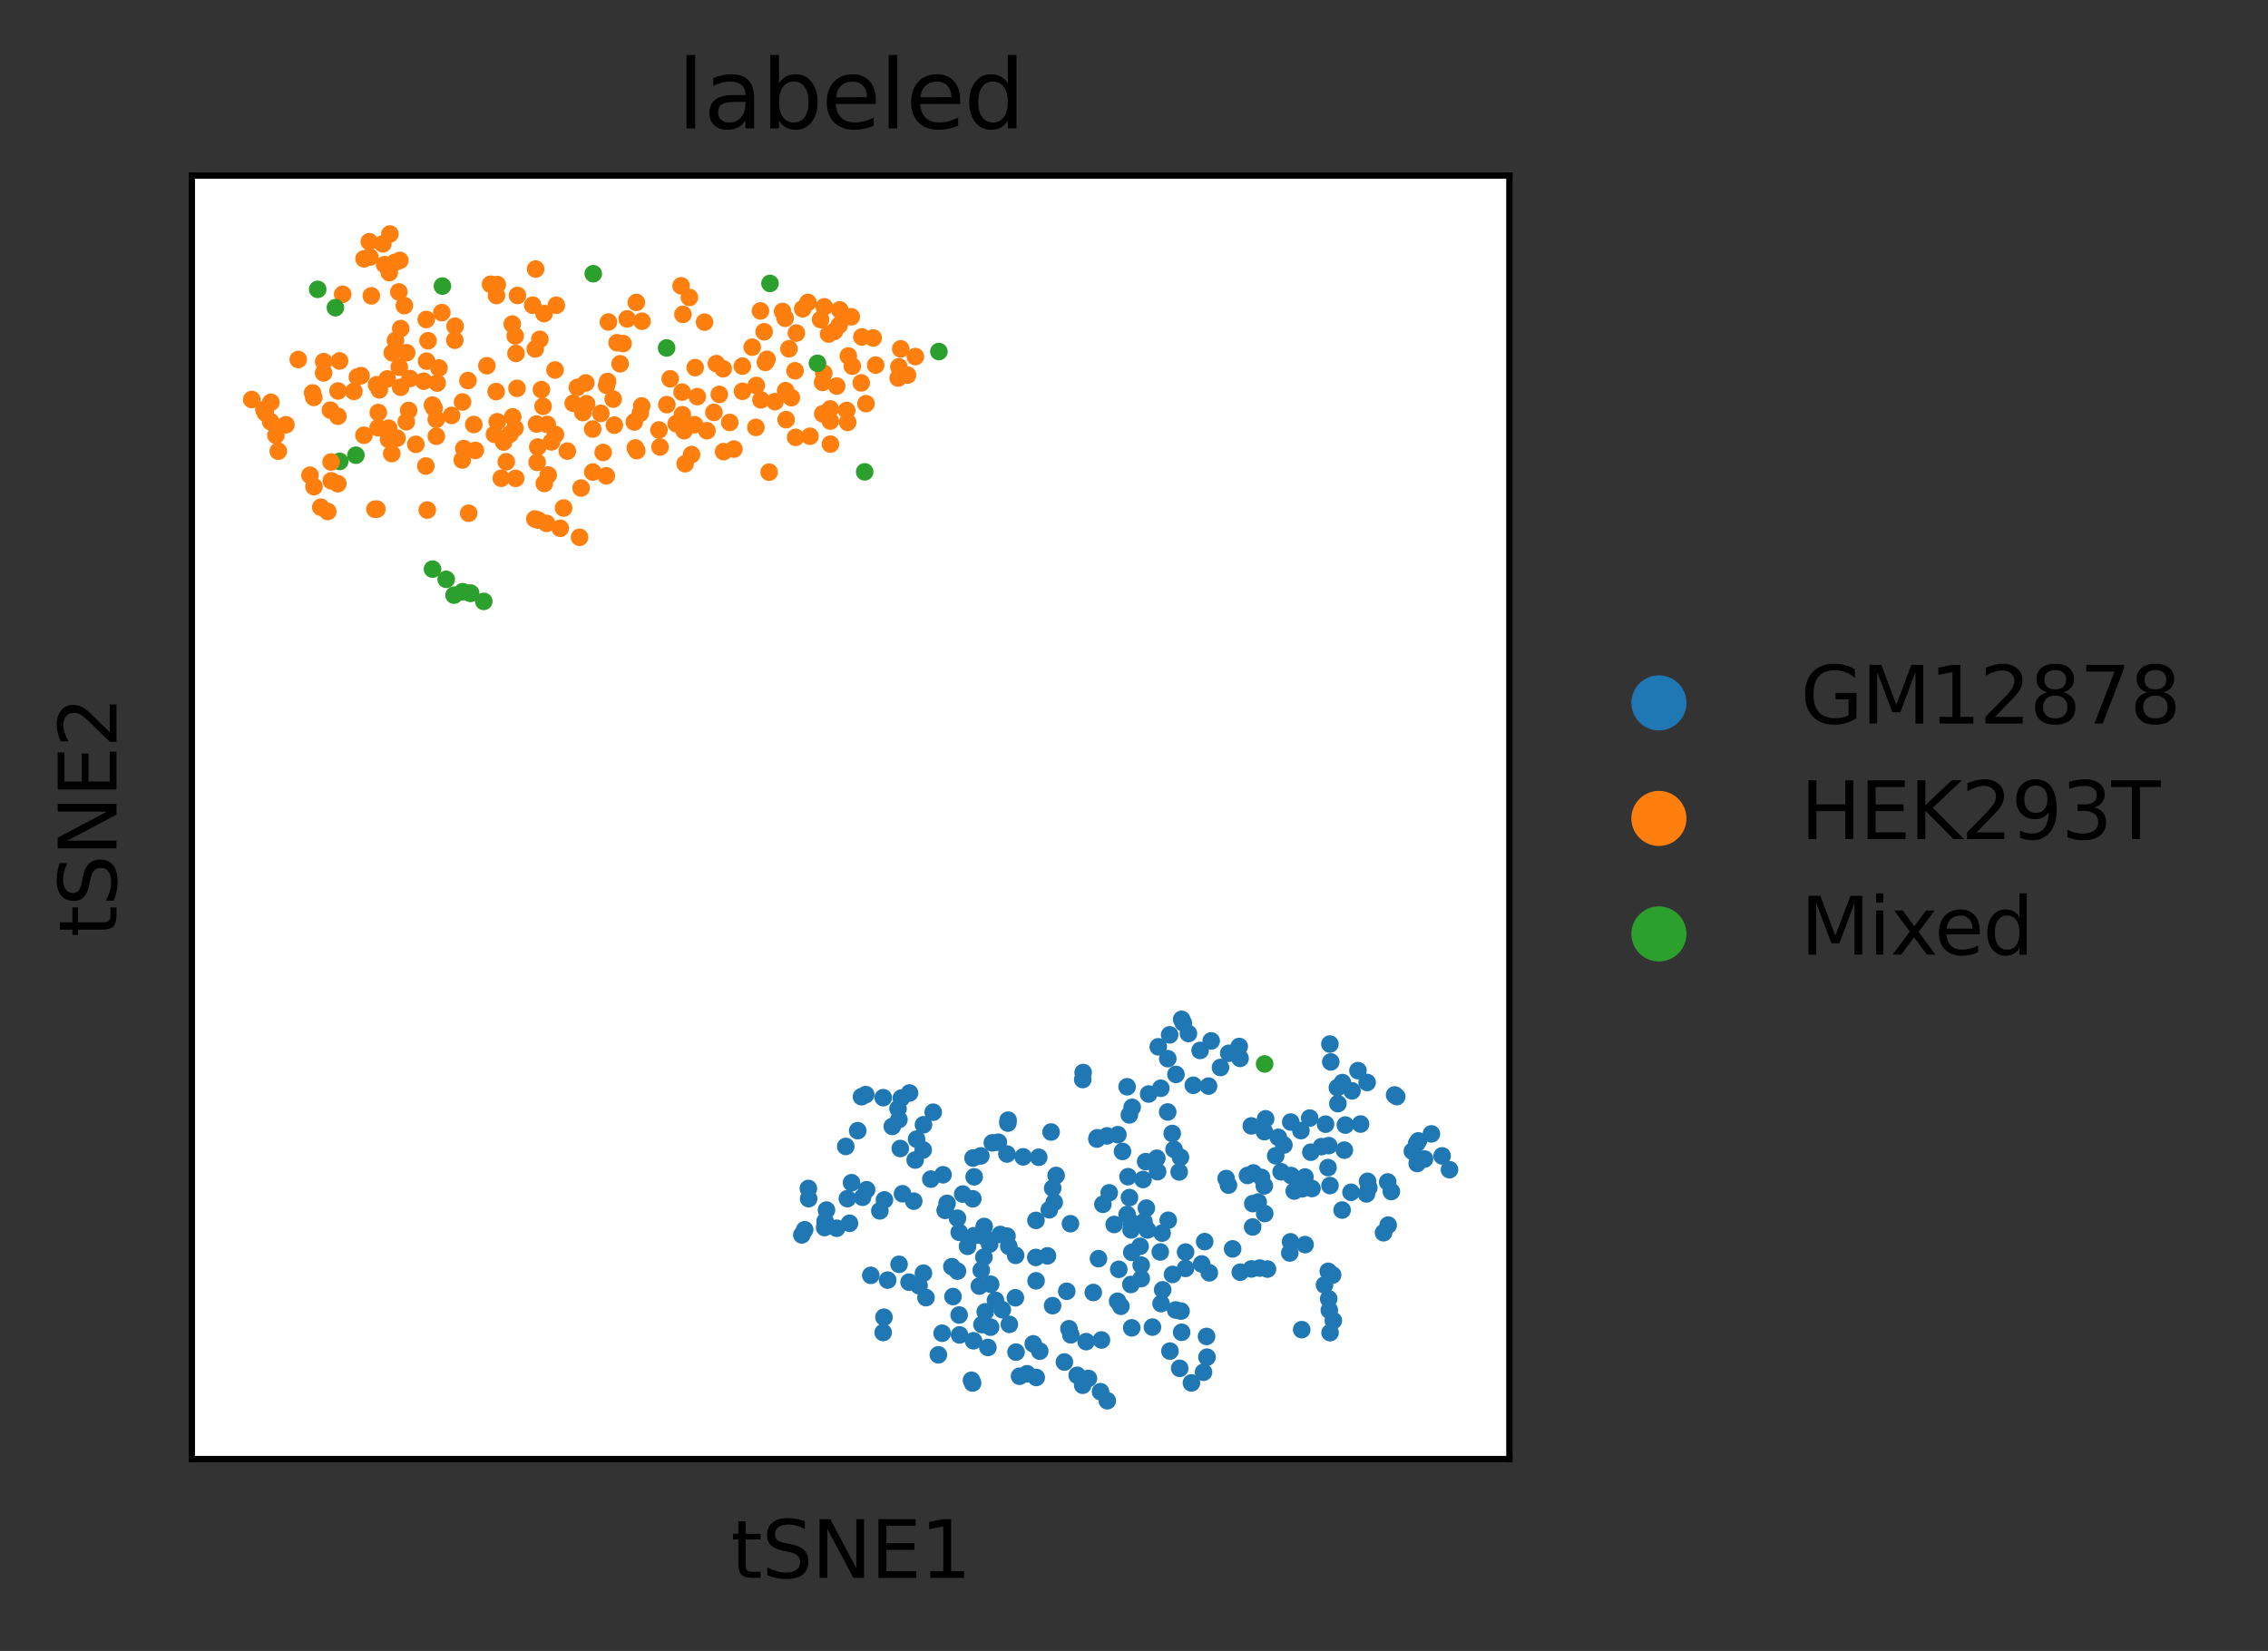 <?xml version="1.0" encoding="utf-8" standalone="no"?>
<!DOCTYPE svg PUBLIC "-//W3C//DTD SVG 1.1//EN"
  "http://www.w3.org/Graphics/SVG/1.1/DTD/svg11.dtd">
<svg xmlns:xlink="http://www.w3.org/1999/xlink" width="288.167pt" height="209.776pt" viewBox="0 0 288.167 209.776" xmlns="http://www.w3.org/2000/svg" version="1.1">
 <rect x="0" y="0" width="288.167" height="209.776" fill="#333333" stroke="none"/>
 <defs>
  <style type="text/css">*{stroke-linejoin: round; stroke-linecap: butt}</style>
 </defs>
 <g id="figure_1">
  <g id="patch_1">
   <path d="M 0 209.776 
L 288.167 209.776 
L 288.167 0 
L 0 0 
L 0 209.776 
z
" style="fill: none"/>
  </g>
  <g id="axes_1">
   <g id="patch_2">
    <path d="M 24.378 185.398 
L 191.778 185.398 
L 191.778 22.318 
L 24.378 22.318 
z
" style="fill: #ffffff"/>
   </g>
   <g id="PathCollection_1">
    <defs>
     <path id="C0_0_e110872d6b" d="M 0 1.118 
C 0.297 1.118 0.581 1 0.791 0.791 
C 1 0.581 1.118 0.297 1.118 -0 
C 1.118 -0.297 1 -0.581 0.791 -0.791 
C 0.581 -1 0.297 -1.118 0 -1.118 
C -0.297 -1.118 -0.581 -1 -0.791 -0.791 
C -1 -0.581 -1.118 -0.297 -1.118 0 
C -1.118 0.297 -1 0.581 -0.791 0.791 
C -0.581 1 -0.297 1.118 0 1.118 
z
"/>
    </defs>
    <g clip-path="url(#p604ddeda15)">
     <use xlink:href="#C0_0_e110872d6b" x="34.393" y="53.585" style="fill: #ff7f0e"/>
    </g>
    <g clip-path="url(#p604ddeda15)">
     <use xlink:href="#C0_0_e110872d6b" x="102.655" y="38.429" style="fill: #ff7f0e"/>
    </g>
    <g clip-path="url(#p604ddeda15)">
     <use xlink:href="#C0_0_e110872d6b" x="108.98" y="143.67" style="fill: #1f77b4"/>
    </g>
    <g clip-path="url(#p604ddeda15)">
     <use xlink:href="#C0_0_e110872d6b" x="97.454" y="45.651" style="fill: #ff7f0e"/>
    </g>
    <g clip-path="url(#p604ddeda15)">
     <use xlink:href="#C0_0_e110872d6b" x="112.221" y="139.474" style="fill: #1f77b4"/>
    </g>
    <g clip-path="url(#p604ddeda15)">
     <use xlink:href="#C0_0_e110872d6b" x="86.769" y="39.948" style="fill: #ff7f0e"/>
    </g>
    <g clip-path="url(#p604ddeda15)">
     <use xlink:href="#C0_0_e110872d6b" x="50.147" y="33.354" style="fill: #ff7f0e"/>
    </g>
    <g clip-path="url(#p604ddeda15)">
     <use xlink:href="#C0_0_e110872d6b" x="152.918" y="174.367" style="fill: #1f77b4"/>
    </g>
    <g clip-path="url(#p604ddeda15)">
     <use xlink:href="#C0_0_e110872d6b" x="77.912" y="50.711" style="fill: #ff7f0e"/>
    </g>
    <g clip-path="url(#p604ddeda15)">
     <use xlink:href="#C0_0_e110872d6b" x="123.605" y="152.327" style="fill: #1f77b4"/>
    </g>
    <g clip-path="url(#p604ddeda15)">
     <use xlink:href="#C0_0_e110872d6b" x="149.412" y="136.52" style="fill: #1f77b4"/>
    </g>
    <g clip-path="url(#p604ddeda15)">
     <use xlink:href="#C0_0_e110872d6b" x="74.43" y="48.658" style="fill: #ff7f0e"/>
    </g>
    <g clip-path="url(#p604ddeda15)">
     <use xlink:href="#C0_0_e110872d6b" x="105.511" y="56.433" style="fill: #ff7f0e"/>
    </g>
    <g clip-path="url(#p604ddeda15)">
     <use xlink:href="#C0_0_e110872d6b" x="168.422" y="142.843" style="fill: #1f77b4"/>
    </g>
    <g clip-path="url(#p604ddeda15)">
     <use xlink:href="#C0_0_e110872d6b" x="172.541" y="136.038" style="fill: #1f77b4"/>
    </g>
    <g clip-path="url(#p604ddeda15)">
     <use xlink:href="#C0_0_e110872d6b" x="88.329" y="46.713" style="fill: #ff7f0e"/>
    </g>
    <g clip-path="url(#p604ddeda15)">
     <use xlink:href="#C0_0_e110872d6b" x="147.082" y="148.878" style="fill: #1f77b4"/>
    </g>
    <g clip-path="url(#p604ddeda15)">
     <use xlink:href="#C0_0_e110872d6b" x="43.148" y="45.864" style="fill: #ff7f0e"/>
    </g>
    <g clip-path="url(#p604ddeda15)">
     <use xlink:href="#C0_0_e110872d6b" x="133.945" y="152.77" style="fill: #1f77b4"/>
    </g>
    <g clip-path="url(#p604ddeda15)">
     <use xlink:href="#C0_0_e110872d6b" x="53.837" y="48.439" style="fill: #ff7f0e"/>
    </g>
    <g clip-path="url(#p604ddeda15)">
     <use xlink:href="#C0_0_e110872d6b" x="171.659" y="151.499" style="fill: #1f77b4"/>
    </g>
    <g clip-path="url(#p604ddeda15)">
     <use xlink:href="#C0_0_e110872d6b" x="69.536" y="53.93" style="fill: #ff7f0e"/>
    </g>
    <g clip-path="url(#p604ddeda15)">
     <use xlink:href="#C0_0_e110872d6b" x="127.951" y="157.071" style="fill: #1f77b4"/>
    </g>
    <g clip-path="url(#p604ddeda15)">
     <use xlink:href="#C0_0_e110872d6b" x="121.866" y="167.092" style="fill: #1f77b4"/>
    </g>
    <g clip-path="url(#p604ddeda15)">
     <use xlink:href="#C0_0_e110872d6b" x="57.822" y="41.452" style="fill: #ff7f0e"/>
    </g>
    <g clip-path="url(#p604ddeda15)">
     <use xlink:href="#C0_0_e110872d6b" x="101.994" y="39.24" style="fill: #ff7f0e"/>
    </g>
    <g clip-path="url(#p604ddeda15)">
     <use xlink:href="#C0_0_e110872d6b" x="181.871" y="144.078" style="fill: #1f77b4"/>
    </g>
    <g clip-path="url(#p604ddeda15)">
     <use xlink:href="#C0_0_e110872d6b" x="149.177" y="146.042" style="fill: #1f77b4"/>
    </g>
    <g clip-path="url(#p604ddeda15)">
     <use xlink:href="#C0_0_e110872d6b" x="47.888" y="64.691" style="fill: #ff7f0e"/>
    </g>
    <g clip-path="url(#p604ddeda15)">
     <use xlink:href="#C0_0_e110872d6b" x="50.25" y="43.264" style="fill: #ff7f0e"/>
    </g>
    <g clip-path="url(#p604ddeda15)">
     <use xlink:href="#C0_0_e110872d6b" x="139.569" y="159.93" style="fill: #1f77b4"/>
    </g>
    <g clip-path="url(#p604ddeda15)">
     <use xlink:href="#C0_0_e110872d6b" x="105.011" y="153.757" style="fill: #1f77b4"/>
    </g>
    <g clip-path="url(#p604ddeda15)">
     <use xlink:href="#C0_0_e110872d6b" x="136.059" y="169.611" style="fill: #1f77b4"/>
    </g>
    <g clip-path="url(#p604ddeda15)">
     <use xlink:href="#C0_0_e110872d6b" x="140.933" y="151.567" style="fill: #1f77b4"/>
    </g>
    <g clip-path="url(#p604ddeda15)">
     <use xlink:href="#C0_0_e110872d6b" x="43.163" y="58.628" style="fill: #2ca02c"/>
    </g>
    <g clip-path="url(#p604ddeda15)">
     <use xlink:href="#C0_0_e110872d6b" x="166.554" y="146.405" style="fill: #1f77b4"/>
    </g>
    <g clip-path="url(#p604ddeda15)">
     <use xlink:href="#C0_0_e110872d6b" x="122.935" y="158.365" style="fill: #1f77b4"/>
    </g>
    <g clip-path="url(#p604ddeda15)">
     <use xlink:href="#C0_0_e110872d6b" x="132.108" y="171.683" style="fill: #1f77b4"/>
    </g>
    <g clip-path="url(#p604ddeda15)">
     <use xlink:href="#C0_0_e110872d6b" x="147.423" y="159.081" style="fill: #1f77b4"/>
    </g>
    <g clip-path="url(#p604ddeda15)">
     <use xlink:href="#C0_0_e110872d6b" x="170.526" y="153.755" style="fill: #1f77b4"/>
    </g>
    <g clip-path="url(#p604ddeda15)">
     <use xlink:href="#C0_0_e110872d6b" x="72.83" y="51.241" style="fill: #ff7f0e"/>
    </g>
    <g clip-path="url(#p604ddeda15)">
     <use xlink:href="#C0_0_e110872d6b" x="150.998" y="131.323" style="fill: #1f77b4"/>
    </g>
    <g clip-path="url(#p604ddeda15)">
     <use xlink:href="#C0_0_e110872d6b" x="116.774" y="163.374" style="fill: #1f77b4"/>
    </g>
    <g clip-path="url(#p604ddeda15)">
     <use xlink:href="#C0_0_e110872d6b" x="106.629" y="41.32" style="fill: #ff7f0e"/>
    </g>
    <g clip-path="url(#p604ddeda15)">
     <use xlink:href="#C0_0_e110872d6b" x="179.454" y="146.282" style="fill: #1f77b4"/>
    </g>
    <g clip-path="url(#p604ddeda15)">
     <use xlink:href="#C0_0_e110872d6b" x="101.016" y="47.113" style="fill: #ff7f0e"/>
    </g>
    <g clip-path="url(#p604ddeda15)">
     <use xlink:href="#C0_0_e110872d6b" x="180.066" y="147.837" style="fill: #1f77b4"/>
    </g>
    <g clip-path="url(#p604ddeda15)">
     <use xlink:href="#C0_0_e110872d6b" x="148.648" y="171.677" style="fill: #1f77b4"/>
    </g>
    <g clip-path="url(#p604ddeda15)">
     <use xlink:href="#C0_0_e110872d6b" x="159.177" y="152.939" style="fill: #1f77b4"/>
    </g>
    <g clip-path="url(#p604ddeda15)">
     <use xlink:href="#C0_0_e110872d6b" x="131.979" y="147.048" style="fill: #1f77b4"/>
    </g>
    <g clip-path="url(#p604ddeda15)">
     <use xlink:href="#C0_0_e110872d6b" x="121.085" y="164.747" style="fill: #1f77b4"/>
    </g>
    <g clip-path="url(#p604ddeda15)">
     <use xlink:href="#C0_0_e110872d6b" x="77.193" y="48.476" style="fill: #ff7f0e"/>
    </g>
    <g clip-path="url(#p604ddeda15)">
     <use xlink:href="#C0_0_e110872d6b" x="133.322" y="153.724" style="fill: #1f77b4"/>
    </g>
    <g clip-path="url(#p604ddeda15)">
     <use xlink:href="#C0_0_e110872d6b" x="155.071" y="135.642" style="fill: #1f77b4"/>
    </g>
    <g clip-path="url(#p604ddeda15)">
     <use xlink:href="#C0_0_e110872d6b" x="39.385" y="60.38" style="fill: #ff7f0e"/>
    </g>
    <g clip-path="url(#p604ddeda15)">
     <use xlink:href="#C0_0_e110872d6b" x="133.09" y="159.575" style="fill: #1f77b4"/>
    </g>
    <g clip-path="url(#p604ddeda15)">
     <use xlink:href="#C0_0_e110872d6b" x="130.001" y="146.997" style="fill: #1f77b4"/>
    </g>
    <g clip-path="url(#p604ddeda15)">
     <use xlink:href="#C0_0_e110872d6b" x="117.3" y="146.115" style="fill: #1f77b4"/>
    </g>
    <g clip-path="url(#p604ddeda15)">
     <use xlink:href="#C0_0_e110872d6b" x="52.09" y="48.097" style="fill: #ff7f0e"/>
    </g>
    <g clip-path="url(#p604ddeda15)">
     <use xlink:href="#C0_0_e110872d6b" x="143.686" y="163.216" style="fill: #1f77b4"/>
    </g>
    <g clip-path="url(#p604ddeda15)">
     <use xlink:href="#C0_0_e110872d6b" x="85.157" y="48.132" style="fill: #ff7f0e"/>
    </g>
    <g clip-path="url(#p604ddeda15)">
     <use xlink:href="#C0_0_e110872d6b" x="145.234" y="149.877" style="fill: #1f77b4"/>
    </g>
    <g clip-path="url(#p604ddeda15)">
     <use xlink:href="#C0_0_e110872d6b" x="130.503" y="174.558" style="fill: #1f77b4"/>
    </g>
    <g clip-path="url(#p604ddeda15)">
     <use xlink:href="#C0_0_e110872d6b" x="35.361" y="57.328" style="fill: #ff7f0e"/>
    </g>
    <g clip-path="url(#p604ddeda15)">
     <use xlink:href="#C0_0_e110872d6b" x="49.367" y="55.827" style="fill: #ff7f0e"/>
    </g>
    <g clip-path="url(#p604ddeda15)">
     <use xlink:href="#C0_0_e110872d6b" x="114.234" y="160.649" style="fill: #1f77b4"/>
    </g>
    <g clip-path="url(#p604ddeda15)">
     <use xlink:href="#C0_0_e110872d6b" x="117.332" y="161.777" style="fill: #1f77b4"/>
    </g>
    <g clip-path="url(#p604ddeda15)">
     <use xlink:href="#C0_0_e110872d6b" x="127.351" y="166.424" style="fill: #1f77b4"/>
    </g>
    <g clip-path="url(#p604ddeda15)">
     <use xlink:href="#C0_0_e110872d6b" x="50.916" y="41.753" style="fill: #ff7f0e"/>
    </g>
    <g clip-path="url(#p604ddeda15)">
     <use xlink:href="#C0_0_e110872d6b" x="168.9" y="166.485" style="fill: #1f77b4"/>
    </g>
    <g clip-path="url(#p604ddeda15)">
     <use xlink:href="#C0_0_e110872d6b" x="59.766" y="75.385" style="fill: #2ca02c"/>
    </g>
    <g clip-path="url(#p604ddeda15)">
     <use xlink:href="#C0_0_e110872d6b" x="65.085" y="41.18" style="fill: #ff7f0e"/>
    </g>
    <g clip-path="url(#p604ddeda15)">
     <use xlink:href="#C0_0_e110872d6b" x="140.655" y="144.333" style="fill: #1f77b4"/>
    </g>
    <g clip-path="url(#p604ddeda15)">
     <use xlink:href="#C0_0_e110872d6b" x="97.091" y="42.156" style="fill: #ff7f0e"/>
    </g>
    <g clip-path="url(#p604ddeda15)">
     <use xlink:href="#C0_0_e110872d6b" x="55.773" y="46.76" style="fill: #ff7f0e"/>
    </g>
    <g clip-path="url(#p604ddeda15)">
     <use xlink:href="#C0_0_e110872d6b" x="80.722" y="56.916" style="fill: #ff7f0e"/>
    </g>
    <g clip-path="url(#p604ddeda15)">
     <use xlink:href="#C0_0_e110872d6b" x="143.8" y="159.136" style="fill: #1f77b4"/>
    </g>
    <g clip-path="url(#p604ddeda15)">
     <use xlink:href="#C0_0_e110872d6b" x="128.248" y="168.281" style="fill: #1f77b4"/>
    </g>
    <g clip-path="url(#p604ddeda15)">
     <use xlink:href="#C0_0_e110872d6b" x="128.055" y="142.704" style="fill: #1f77b4"/>
    </g>
    <g clip-path="url(#p604ddeda15)">
     <use xlink:href="#C0_0_e110872d6b" x="114.668" y="151.687" style="fill: #1f77b4"/>
    </g>
    <g clip-path="url(#p604ddeda15)">
     <use xlink:href="#C0_0_e110872d6b" x="51.921" y="52.152" style="fill: #ff7f0e"/>
    </g>
    <g clip-path="url(#p604ddeda15)">
     <use xlink:href="#C0_0_e110872d6b" x="123.436" y="175.382" style="fill: #1f77b4"/>
    </g>
    <g clip-path="url(#p604ddeda15)">
     <use xlink:href="#C0_0_e110872d6b" x="97.244" y="46.047" style="fill: #ff7f0e"/>
    </g>
    <g clip-path="url(#p604ddeda15)">
     <use xlink:href="#C0_0_e110872d6b" x="169.414" y="167.799" style="fill: #1f77b4"/>
    </g>
    <g clip-path="url(#p604ddeda15)">
     <use xlink:href="#C0_0_e110872d6b" x="114.213" y="46.613" style="fill: #ff7f0e"/>
    </g>
    <g clip-path="url(#p604ddeda15)">
     <use xlink:href="#C0_0_e110872d6b" x="123.693" y="170.368" style="fill: #1f77b4"/>
    </g>
    <g clip-path="url(#p604ddeda15)">
     <use xlink:href="#C0_0_e110872d6b" x="142.147" y="161.287" style="fill: #1f77b4"/>
    </g>
    <g clip-path="url(#p604ddeda15)">
     <use xlink:href="#C0_0_e110872d6b" x="97.833" y="36.013" style="fill: #2ca02c"/>
    </g>
    <g clip-path="url(#p604ddeda15)">
     <use xlink:href="#C0_0_e110872d6b" x="70.573" y="55.214" style="fill: #ff7f0e"/>
    </g>
    <g clip-path="url(#p604ddeda15)">
     <use xlink:href="#C0_0_e110872d6b" x="165.392" y="168.955" style="fill: #1f77b4"/>
    </g>
    <g clip-path="url(#p604ddeda15)">
     <use xlink:href="#C0_0_e110872d6b" x="104.837" y="155.177" style="fill: #1f77b4"/>
    </g>
    <g clip-path="url(#p604ddeda15)">
     <use xlink:href="#C0_0_e110872d6b" x="129.091" y="171.809" style="fill: #1f77b4"/>
    </g>
    <g clip-path="url(#p604ddeda15)">
     <use xlink:href="#C0_0_e110872d6b" x="168.289" y="163.272" style="fill: #1f77b4"/>
    </g>
    <g clip-path="url(#p604ddeda15)">
     <use xlink:href="#C0_0_e110872d6b" x="43.537" y="37.395" style="fill: #ff7f0e"/>
    </g>
    <g clip-path="url(#p604ddeda15)">
     <use xlink:href="#C0_0_e110872d6b" x="63.184" y="36.157" style="fill: #ff7f0e"/>
    </g>
    <g clip-path="url(#p604ddeda15)">
     <use xlink:href="#C0_0_e110872d6b" x="152.482" y="133.477" style="fill: #1f77b4"/>
    </g>
    <g clip-path="url(#p604ddeda15)">
     <use xlink:href="#C0_0_e110872d6b" x="147.493" y="138.279" style="fill: #1f77b4"/>
    </g>
    <g clip-path="url(#p604ddeda15)">
     <use xlink:href="#C0_0_e110872d6b" x="147.166" y="133.014" style="fill: #1f77b4"/>
    </g>
    <g clip-path="url(#p604ddeda15)">
     <use xlink:href="#C0_0_e110872d6b" x="54.955" y="72.316" style="fill: #2ca02c"/>
    </g>
    <g clip-path="url(#p604ddeda15)">
     <use xlink:href="#C0_0_e110872d6b" x="144.856" y="158.365" style="fill: #1f77b4"/>
    </g>
    <g clip-path="url(#p604ddeda15)">
     <use xlink:href="#C0_0_e110872d6b" x="138.001" y="170.476" style="fill: #1f77b4"/>
    </g>
    <g clip-path="url(#p604ddeda15)">
     <use xlink:href="#C0_0_e110872d6b" x="121.877" y="156.585" style="fill: #1f77b4"/>
    </g>
    <g clip-path="url(#p604ddeda15)">
     <use xlink:href="#C0_0_e110872d6b" x="68.249" y="58.748" style="fill: #ff7f0e"/>
    </g>
    <g clip-path="url(#p604ddeda15)">
     <use xlink:href="#C0_0_e110872d6b" x="48.647" y="30.988" style="fill: #ff7f0e"/>
    </g>
    <g clip-path="url(#p604ddeda15)">
     <use xlink:href="#C0_0_e110872d6b" x="105.49" y="51.955" style="fill: #ff7f0e"/>
    </g>
    <g clip-path="url(#p604ddeda15)">
     <use xlink:href="#C0_0_e110872d6b" x="157.452" y="132.972" style="fill: #1f77b4"/>
    </g>
    <g clip-path="url(#p604ddeda15)">
     <use xlink:href="#C0_0_e110872d6b" x="109.998" y="139.087" style="fill: #1f77b4"/>
    </g>
    <g clip-path="url(#p604ddeda15)">
     <use xlink:href="#C0_0_e110872d6b" x="71.611" y="64.552" style="fill: #ff7f0e"/>
    </g>
    <g clip-path="url(#p604ddeda15)">
     <use xlink:href="#C0_0_e110872d6b" x="102.912" y="55.432" style="fill: #ff7f0e"/>
    </g>
    <g clip-path="url(#p604ddeda15)">
     <use xlink:href="#C0_0_e110872d6b" x="68.59" y="43.116" style="fill: #ff7f0e"/>
    </g>
    <g clip-path="url(#p604ddeda15)">
     <use xlink:href="#C0_0_e110872d6b" x="81.57" y="40.815" style="fill: #ff7f0e"/>
    </g>
    <g clip-path="url(#p604ddeda15)">
     <use xlink:href="#C0_0_e110872d6b" x="64.796" y="55.173" style="fill: #ff7f0e"/>
    </g>
    <g clip-path="url(#p604ddeda15)">
     <use xlink:href="#C0_0_e110872d6b" x="162.088" y="146.861" style="fill: #1f77b4"/>
    </g>
    <g clip-path="url(#p604ddeda15)">
     <use xlink:href="#C0_0_e110872d6b" x="138.91" y="164.23" style="fill: #1f77b4"/>
    </g>
    <g clip-path="url(#p604ddeda15)">
     <use xlink:href="#C0_0_e110872d6b" x="121.656" y="154.792" style="fill: #1f77b4"/>
    </g>
    <g clip-path="url(#p604ddeda15)">
     <use xlink:href="#C0_0_e110872d6b" x="169.324" y="162.013" style="fill: #1f77b4"/>
    </g>
    <g clip-path="url(#p604ddeda15)">
     <use xlink:href="#C0_0_e110872d6b" x="131.282" y="170.758" style="fill: #1f77b4"/>
    </g>
    <g clip-path="url(#p604ddeda15)">
     <use xlink:href="#C0_0_e110872d6b" x="114.385" y="145.937" style="fill: #1f77b4"/>
    </g>
    <g clip-path="url(#p604ddeda15)">
     <use xlink:href="#C0_0_e110872d6b" x="144.995" y="160.752" style="fill: #1f77b4"/>
    </g>
    <g clip-path="url(#p604ddeda15)">
     <use xlink:href="#C0_0_e110872d6b" x="74.533" y="51.298" style="fill: #ff7f0e"/>
    </g>
    <g clip-path="url(#p604ddeda15)">
     <use xlink:href="#C0_0_e110872d6b" x="125.871" y="163.179" style="fill: #1f77b4"/>
    </g>
    <g clip-path="url(#p604ddeda15)">
     <use xlink:href="#C0_0_e110872d6b" x="116.279" y="147.399" style="fill: #1f77b4"/>
    </g>
    <g clip-path="url(#p604ddeda15)">
     <use xlink:href="#C0_0_e110872d6b" x="92.723" y="53.679" style="fill: #ff7f0e"/>
    </g>
    <g clip-path="url(#p604ddeda15)">
     <use xlink:href="#C0_0_e110872d6b" x="112.314" y="167.376" style="fill: #1f77b4"/>
    </g>
    <g clip-path="url(#p604ddeda15)">
     <use xlink:href="#C0_0_e110872d6b" x="75.38" y="34.78" style="fill: #2ca02c"/>
    </g>
    <g clip-path="url(#p604ddeda15)">
     <use xlink:href="#C0_0_e110872d6b" x="147.727" y="163.893" style="fill: #1f77b4"/>
    </g>
    <g clip-path="url(#p604ddeda15)">
     <use xlink:href="#C0_0_e110872d6b" x="42.065" y="58.701" style="fill: #ff7f0e"/>
    </g>
    <g clip-path="url(#p604ddeda15)">
     <use xlink:href="#C0_0_e110872d6b" x="85.919" y="53.836" style="fill: #ff7f0e"/>
    </g>
    <g clip-path="url(#p604ddeda15)">
     <use xlink:href="#C0_0_e110872d6b" x="102.745" y="152.309" style="fill: #1f77b4"/>
    </g>
    <g clip-path="url(#p604ddeda15)">
     <use xlink:href="#C0_0_e110872d6b" x="94.34" y="49.72" style="fill: #ff7f0e"/>
    </g>
    <g clip-path="url(#p604ddeda15)">
     <use xlink:href="#C0_0_e110872d6b" x="145.563" y="147.604" style="fill: #1f77b4"/>
    </g>
    <g clip-path="url(#p604ddeda15)">
     <use xlink:href="#C0_0_e110872d6b" x="180.998" y="147.274" style="fill: #1f77b4"/>
    </g>
    <g clip-path="url(#p604ddeda15)">
     <use xlink:href="#C0_0_e110872d6b" x="91.394" y="50.113" style="fill: #ff7f0e"/>
    </g>
    <g clip-path="url(#p604ddeda15)">
     <use xlink:href="#C0_0_e110872d6b" x="51.379" y="38.836" style="fill: #ff7f0e"/>
    </g>
    <g clip-path="url(#p604ddeda15)">
     <use xlink:href="#C0_0_e110872d6b" x="42.617" y="39.097" style="fill: #2ca02c"/>
    </g>
    <g clip-path="url(#p604ddeda15)">
     <use xlink:href="#C0_0_e110872d6b" x="50.733" y="46.654" style="fill: #ff7f0e"/>
    </g>
    <g clip-path="url(#p604ddeda15)">
     <use xlink:href="#C0_0_e110872d6b" x="51.672" y="44.813" style="fill: #ff7f0e"/>
    </g>
    <g clip-path="url(#p604ddeda15)">
     <use xlink:href="#C0_0_e110872d6b" x="168.994" y="169.336" style="fill: #1f77b4"/>
    </g>
    <g clip-path="url(#p604ddeda15)">
     <use xlink:href="#C0_0_e110872d6b" x="127.089" y="156.859" style="fill: #1f77b4"/>
    </g>
    <g clip-path="url(#p604ddeda15)">
     <use xlink:href="#C0_0_e110872d6b" x="63.183" y="53.588" style="fill: #ff7f0e"/>
    </g>
    <g clip-path="url(#p604ddeda15)">
     <use xlink:href="#C0_0_e110872d6b" x="133.738" y="165.905" style="fill: #1f77b4"/>
    </g>
    <g clip-path="url(#p604ddeda15)">
     <use xlink:href="#C0_0_e110872d6b" x="120.939" y="160.949" style="fill: #1f77b4"/>
    </g>
    <g clip-path="url(#p604ddeda15)">
     <use xlink:href="#C0_0_e110872d6b" x="106.698" y="39.375" style="fill: #ff7f0e"/>
    </g>
    <g clip-path="url(#p604ddeda15)">
     <use xlink:href="#C0_0_e110872d6b" x="140.133" y="153.027" style="fill: #1f77b4"/>
    </g>
    <g clip-path="url(#p604ddeda15)">
     <use xlink:href="#C0_0_e110872d6b" x="164" y="142.574" style="fill: #1f77b4"/>
    </g>
    <g clip-path="url(#p604ddeda15)">
     <use xlink:href="#C0_0_e110872d6b" x="93.248" y="57.064" style="fill: #ff7f0e"/>
    </g>
    <g clip-path="url(#p604ddeda15)">
     <use xlink:href="#C0_0_e110872d6b" x="146.428" y="168.63" style="fill: #1f77b4"/>
    </g>
    <g clip-path="url(#p604ddeda15)">
     <use xlink:href="#C0_0_e110872d6b" x="142.417" y="165.982" style="fill: #1f77b4"/>
    </g>
    <g clip-path="url(#p604ddeda15)">
     <use xlink:href="#C0_0_e110872d6b" x="141.565" y="155.59" style="fill: #1f77b4"/>
    </g>
    <g clip-path="url(#p604ddeda15)">
     <use xlink:href="#C0_0_e110872d6b" x="125.005" y="157.115" style="fill: #1f77b4"/>
    </g>
    <g clip-path="url(#p604ddeda15)">
     <use xlink:href="#C0_0_e110872d6b" x="158.503" y="149.362" style="fill: #1f77b4"/>
    </g>
    <g clip-path="url(#p604ddeda15)">
     <use xlink:href="#C0_0_e110872d6b" x="159.16" y="155.908" style="fill: #1f77b4"/>
    </g>
    <g clip-path="url(#p604ddeda15)">
     <use xlink:href="#C0_0_e110872d6b" x="35.059" y="55.314" style="fill: #ff7f0e"/>
    </g>
    <g clip-path="url(#p604ddeda15)">
     <use xlink:href="#C0_0_e110872d6b" x="176.317" y="150.188" style="fill: #1f77b4"/>
    </g>
    <g clip-path="url(#p604ddeda15)">
     <use xlink:href="#C0_0_e110872d6b" x="109.426" y="48.651" style="fill: #ff7f0e"/>
    </g>
    <g clip-path="url(#p604ddeda15)">
     <use xlink:href="#C0_0_e110872d6b" x="41.643" y="64.996" style="fill: #ff7f0e"/>
    </g>
    <g clip-path="url(#p604ddeda15)">
     <use xlink:href="#C0_0_e110872d6b" x="131.608" y="159.777" style="fill: #1f77b4"/>
    </g>
    <g clip-path="url(#p604ddeda15)">
     <use xlink:href="#C0_0_e110872d6b" x="145.796" y="156.287" style="fill: #1f77b4"/>
    </g>
    <g clip-path="url(#p604ddeda15)">
     <use xlink:href="#C0_0_e110872d6b" x="162.42" y="144.52" style="fill: #1f77b4"/>
    </g>
    <g clip-path="url(#p604ddeda15)">
     <use xlink:href="#C0_0_e110872d6b" x="68.326" y="56.801" style="fill: #ff7f0e"/>
    </g>
    <g clip-path="url(#p604ddeda15)">
     <use xlink:href="#C0_0_e110872d6b" x="54.945" y="51.472" style="fill: #ff7f0e"/>
    </g>
    <g clip-path="url(#p604ddeda15)">
     <use xlink:href="#C0_0_e110872d6b" x="166.697" y="151.022" style="fill: #1f77b4"/>
    </g>
    <g clip-path="url(#p604ddeda15)">
     <use xlink:href="#C0_0_e110872d6b" x="156.124" y="133.837" style="fill: #1f77b4"/>
    </g>
    <g clip-path="url(#p604ddeda15)">
     <use xlink:href="#C0_0_e110872d6b" x="156.613" y="158.69" style="fill: #1f77b4"/>
    </g>
    <g clip-path="url(#p604ddeda15)">
     <use xlink:href="#C0_0_e110872d6b" x="111.789" y="153.861" style="fill: #1f77b4"/>
    </g>
    <g clip-path="url(#p604ddeda15)">
     <use xlink:href="#C0_0_e110872d6b" x="118.268" y="149.826" style="fill: #1f77b4"/>
    </g>
    <g clip-path="url(#p604ddeda15)">
     <use xlink:href="#C0_0_e110872d6b" x="65.422" y="54.418" style="fill: #ff7f0e"/>
    </g>
    <g clip-path="url(#p604ddeda15)">
     <use xlink:href="#C0_0_e110872d6b" x="143.508" y="152.173" style="fill: #1f77b4"/>
    </g>
    <g clip-path="url(#p604ddeda15)">
     <use xlink:href="#C0_0_e110872d6b" x="49.207" y="48.148" style="fill: #ff7f0e"/>
    </g>
    <g clip-path="url(#p604ddeda15)">
     <use xlink:href="#C0_0_e110872d6b" x="139.949" y="170.267" style="fill: #1f77b4"/>
    </g>
    <g clip-path="url(#p604ddeda15)">
     <use xlink:href="#C0_0_e110872d6b" x="63.034" y="49.758" style="fill: #ff7f0e"/>
    </g>
    <g clip-path="url(#p604ddeda15)">
     <use xlink:href="#C0_0_e110872d6b" x="76.637" y="57.493" style="fill: #ff7f0e"/>
    </g>
    <g clip-path="url(#p604ddeda15)">
     <use xlink:href="#C0_0_e110872d6b" x="167.911" y="145.695" style="fill: #1f77b4"/>
    </g>
    <g clip-path="url(#p604ddeda15)">
     <use xlink:href="#C0_0_e110872d6b" x="129.012" y="164.903" style="fill: #1f77b4"/>
    </g>
    <g clip-path="url(#p604ddeda15)">
     <use xlink:href="#C0_0_e110872d6b" x="125.18" y="166.688" style="fill: #1f77b4"/>
    </g>
    <g clip-path="url(#p604ddeda15)">
     <use xlink:href="#C0_0_e110872d6b" x="68.372" y="66.084" style="fill: #ff7f0e"/>
    </g>
    <g clip-path="url(#p604ddeda15)">
     <use xlink:href="#C0_0_e110872d6b" x="99.819" y="49.642" style="fill: #ff7f0e"/>
    </g>
    <g clip-path="url(#p604ddeda15)">
     <use xlink:href="#C0_0_e110872d6b" x="136.866" y="174.751" style="fill: #1f77b4"/>
    </g>
    <g clip-path="url(#p604ddeda15)">
     <use xlink:href="#C0_0_e110872d6b" x="149.888" y="173.867" style="fill: #1f77b4"/>
    </g>
    <g clip-path="url(#p604ddeda15)">
     <use xlink:href="#C0_0_e110872d6b" x="136.01" y="155.492" style="fill: #1f77b4"/>
    </g>
    <g clip-path="url(#p604ddeda15)">
     <use xlink:href="#C0_0_e110872d6b" x="58.732" y="58.449" style="fill: #ff7f0e"/>
    </g>
    <g clip-path="url(#p604ddeda15)">
     <use xlink:href="#C0_0_e110872d6b" x="180.212" y="144.97" style="fill: #1f77b4"/>
    </g>
    <g clip-path="url(#p604ddeda15)">
     <use xlink:href="#C0_0_e110872d6b" x="117.336" y="142.92" style="fill: #1f77b4"/>
    </g>
    <g clip-path="url(#p604ddeda15)">
     <use xlink:href="#C0_0_e110872d6b" x="139.412" y="144.578" style="fill: #1f77b4"/>
    </g>
    <g clip-path="url(#p604ddeda15)">
     <use xlink:href="#C0_0_e110872d6b" x="168.972" y="132.662" style="fill: #1f77b4"/>
    </g>
    <g clip-path="url(#p604ddeda15)">
     <use xlink:href="#C0_0_e110872d6b" x="56.211" y="36.352" style="fill: #2ca02c"/>
    </g>
    <g clip-path="url(#p604ddeda15)">
     <use xlink:href="#C0_0_e110872d6b" x="101.879" y="156.912" style="fill: #1f77b4"/>
    </g>
    <g clip-path="url(#p604ddeda15)">
     <use xlink:href="#C0_0_e110872d6b" x="106.306" y="156.066" style="fill: #1f77b4"/>
    </g>
    <g clip-path="url(#p604ddeda15)">
     <use xlink:href="#C0_0_e110872d6b" x="59.789" y="75.365" style="fill: #2ca02c"/>
    </g>
    <g clip-path="url(#p604ddeda15)">
     <use xlink:href="#C0_0_e110872d6b" x="115.562" y="138.881" style="fill: #1f77b4"/>
    </g>
    <g clip-path="url(#p604ddeda15)">
     <use xlink:href="#C0_0_e110872d6b" x="39.866" y="50.501" style="fill: #ff7f0e"/>
    </g>
    <g clip-path="url(#p604ddeda15)">
     <use xlink:href="#C0_0_e110872d6b" x="50.673" y="37.096" style="fill: #ff7f0e"/>
    </g>
    <g clip-path="url(#p604ddeda15)">
     <use xlink:href="#C0_0_e110872d6b" x="115.304" y="47.667" style="fill: #ff7f0e"/>
    </g>
    <g clip-path="url(#p604ddeda15)">
     <use xlink:href="#C0_0_e110872d6b" x="42.936" y="52.889" style="fill: #ff7f0e"/>
    </g>
    <g clip-path="url(#p604ddeda15)">
     <use xlink:href="#C0_0_e110872d6b" x="69.445" y="66.503" style="fill: #ff7f0e"/>
    </g>
    <g clip-path="url(#p604ddeda15)">
     <use xlink:href="#C0_0_e110872d6b" x="133.752" y="150.98" style="fill: #1f77b4"/>
    </g>
    <g clip-path="url(#p604ddeda15)">
     <use xlink:href="#C0_0_e110872d6b" x="84.729" y="51.417" style="fill: #ff7f0e"/>
    </g>
    <g clip-path="url(#p604ddeda15)">
     <use xlink:href="#C0_0_e110872d6b" x="139.369" y="144.737" style="fill: #1f77b4"/>
    </g>
    <g clip-path="url(#p604ddeda15)">
     <use xlink:href="#C0_0_e110872d6b" x="100.548" y="50.527" style="fill: #ff7f0e"/>
    </g>
    <g clip-path="url(#p604ddeda15)">
     <use xlink:href="#C0_0_e110872d6b" x="165.821" y="158.15" style="fill: #1f77b4"/>
    </g>
    <g clip-path="url(#p604ddeda15)">
     <use xlink:href="#C0_0_e110872d6b" x="48.867" y="33.628" style="fill: #ff7f0e"/>
    </g>
    <g clip-path="url(#p604ddeda15)">
     <use xlink:href="#C0_0_e110872d6b" x="176.78" y="151.397" style="fill: #1f77b4"/>
    </g>
    <g clip-path="url(#p604ddeda15)">
     <use xlink:href="#C0_0_e110872d6b" x="151.382" y="175.721" style="fill: #1f77b4"/>
    </g>
    <g clip-path="url(#p604ddeda15)">
     <use xlink:href="#C0_0_e110872d6b" x="56.693" y="73.613" style="fill: #2ca02c"/>
    </g>
    <g clip-path="url(#p604ddeda15)">
     <use xlink:href="#C0_0_e110872d6b" x="143.495" y="141.665" style="fill: #1f77b4"/>
    </g>
    <g clip-path="url(#p604ddeda15)">
     <use xlink:href="#C0_0_e110872d6b" x="120.335" y="152.909" style="fill: #1f77b4"/>
    </g>
    <g clip-path="url(#p604ddeda15)">
     <use xlink:href="#C0_0_e110872d6b" x="55.433" y="53.286" style="fill: #ff7f0e"/>
    </g>
    <g clip-path="url(#p604ddeda15)">
     <use xlink:href="#C0_0_e110872d6b" x="148.939" y="144.025" style="fill: #1f77b4"/>
    </g>
    <g clip-path="url(#p604ddeda15)">
     <use xlink:href="#C0_0_e110872d6b" x="111.261" y="46.391" style="fill: #ff7f0e"/>
    </g>
    <g clip-path="url(#p604ddeda15)">
     <use xlink:href="#C0_0_e110872d6b" x="163.972" y="157.793" style="fill: #1f77b4"/>
    </g>
    <g clip-path="url(#p604ddeda15)">
     <use xlink:href="#C0_0_e110872d6b" x="42.95" y="49.677" style="fill: #ff7f0e"/>
    </g>
    <g clip-path="url(#p604ddeda15)">
     <use xlink:href="#C0_0_e110872d6b" x="150.635" y="159.095" style="fill: #1f77b4"/>
    </g>
    <g clip-path="url(#p604ddeda15)">
     <use xlink:href="#C0_0_e110872d6b" x="48.195" y="49.534" style="fill: #ff7f0e"/>
    </g>
    <g clip-path="url(#p604ddeda15)">
     <use xlink:href="#C0_0_e110872d6b" x="54.386" y="43.297" style="fill: #ff7f0e"/>
    </g>
    <g clip-path="url(#p604ddeda15)">
     <use xlink:href="#C0_0_e110872d6b" x="39.716" y="49.931" style="fill: #ff7f0e"/>
    </g>
    <g clip-path="url(#p604ddeda15)">
     <use xlink:href="#C0_0_e110872d6b" x="116.459" y="144.746" style="fill: #1f77b4"/>
    </g>
    <g clip-path="url(#p604ddeda15)">
     <use xlink:href="#C0_0_e110872d6b" x="87.867" y="57.764" style="fill: #ff7f0e"/>
    </g>
    <g clip-path="url(#p604ddeda15)">
     <use xlink:href="#C0_0_e110872d6b" x="148.373" y="134.52" style="fill: #1f77b4"/>
    </g>
    <g clip-path="url(#p604ddeda15)">
     <use xlink:href="#C0_0_e110872d6b" x="137.563" y="176.017" style="fill: #1f77b4"/>
    </g>
    <g clip-path="url(#p604ddeda15)">
     <use xlink:href="#C0_0_e110872d6b" x="184.169" y="148.63" style="fill: #1f77b4"/>
    </g>
    <g clip-path="url(#p604ddeda15)">
     <use xlink:href="#C0_0_e110872d6b" x="160.805" y="142.16" style="fill: #1f77b4"/>
    </g>
    <g clip-path="url(#p604ddeda15)">
     <use xlink:href="#C0_0_e110872d6b" x="75.321" y="59.979" style="fill: #ff7f0e"/>
    </g>
    <g clip-path="url(#p604ddeda15)">
     <use xlink:href="#C0_0_e110872d6b" x="124.676" y="161.403" style="fill: #1f77b4"/>
    </g>
    <g clip-path="url(#p604ddeda15)">
     <use xlink:href="#C0_0_e110872d6b" x="46.921" y="30.705" style="fill: #ff7f0e"/>
    </g>
    <g clip-path="url(#p604ddeda15)">
     <use xlink:href="#C0_0_e110872d6b" x="122.323" y="151.725" style="fill: #1f77b4"/>
    </g>
    <g clip-path="url(#p604ddeda15)">
     <use xlink:href="#C0_0_e110872d6b" x="146.984" y="147.173" style="fill: #1f77b4"/>
    </g>
    <g clip-path="url(#p604ddeda15)">
     <use xlink:href="#C0_0_e110872d6b" x="168.819" y="165.033" style="fill: #1f77b4"/>
    </g>
    <g clip-path="url(#p604ddeda15)">
     <use xlink:href="#C0_0_e110872d6b" x="49.38" y="54.404" style="fill: #ff7f0e"/>
    </g>
    <g clip-path="url(#p604ddeda15)">
     <use xlink:href="#C0_0_e110872d6b" x="119.821" y="149.274" style="fill: #1f77b4"/>
    </g>
    <g clip-path="url(#p604ddeda15)">
     <use xlink:href="#C0_0_e110872d6b" x="183.232" y="146.875" style="fill: #1f77b4"/>
    </g>
    <g clip-path="url(#p604ddeda15)">
     <use xlink:href="#C0_0_e110872d6b" x="91.021" y="46.204" style="fill: #ff7f0e"/>
    </g>
    <g clip-path="url(#p604ddeda15)">
     <use xlink:href="#C0_0_e110872d6b" x="55.439" y="55.434" style="fill: #ff7f0e"/>
    </g>
    <g clip-path="url(#p604ddeda15)">
     <use xlink:href="#C0_0_e110872d6b" x="104.515" y="48.592" style="fill: #ff7f0e"/>
    </g>
    <g clip-path="url(#p604ddeda15)">
     <use xlink:href="#C0_0_e110872d6b" x="65.748" y="37.539" style="fill: #ff7f0e"/>
    </g>
    <g clip-path="url(#p604ddeda15)">
     <use xlink:href="#C0_0_e110872d6b" x="63.986" y="56.168" style="fill: #ff7f0e"/>
    </g>
    <g clip-path="url(#p604ddeda15)">
     <use xlink:href="#C0_0_e110872d6b" x="117.653" y="164.885" style="fill: #1f77b4"/>
    </g>
    <g clip-path="url(#p604ddeda15)">
     <use xlink:href="#C0_0_e110872d6b" x="126.084" y="145.217" style="fill: #1f77b4"/>
    </g>
    <g clip-path="url(#p604ddeda15)">
     <use xlink:href="#C0_0_e110872d6b" x="41.983" y="52.116" style="fill: #ff7f0e"/>
    </g>
    <g clip-path="url(#p604ddeda15)">
     <use xlink:href="#C0_0_e110872d6b" x="70.689" y="38.787" style="fill: #ff7f0e"/>
    </g>
    <g clip-path="url(#p604ddeda15)">
     <use xlink:href="#C0_0_e110872d6b" x="63.082" y="37.55" style="fill: #ff7f0e"/>
    </g>
    <g clip-path="url(#p604ddeda15)">
     <use xlink:href="#C0_0_e110872d6b" x="55.545" y="48.673" style="fill: #ff7f0e"/>
    </g>
    <g clip-path="url(#p604ddeda15)">
     <use xlink:href="#C0_0_e110872d6b" x="125.048" y="155.842" style="fill: #1f77b4"/>
    </g>
    <g clip-path="url(#p604ddeda15)">
     <use xlink:href="#C0_0_e110872d6b" x="45.877" y="47.73" style="fill: #ff7f0e"/>
    </g>
    <g clip-path="url(#p604ddeda15)">
     <use xlink:href="#C0_0_e110872d6b" x="125.862" y="168.639" style="fill: #1f77b4"/>
    </g>
    <g clip-path="url(#p604ddeda15)">
     <use xlink:href="#C0_0_e110872d6b" x="116.098" y="152.622" style="fill: #1f77b4"/>
    </g>
    <g clip-path="url(#p604ddeda15)">
     <use xlink:href="#C0_0_e110872d6b" x="114.121" y="48.035" style="fill: #ff7f0e"/>
    </g>
    <g clip-path="url(#p604ddeda15)">
     <use xlink:href="#C0_0_e110872d6b" x="148.979" y="161.937" style="fill: #1f77b4"/>
    </g>
    <g clip-path="url(#p604ddeda15)">
     <use xlink:href="#C0_0_e110872d6b" x="168.985" y="150.647" style="fill: #1f77b4"/>
    </g>
    <g clip-path="url(#p604ddeda15)">
     <use xlink:href="#C0_0_e110872d6b" x="73.358" y="49.224" style="fill: #ff7f0e"/>
    </g>
    <g clip-path="url(#p604ddeda15)">
     <use xlink:href="#C0_0_e110872d6b" x="74.059" y="52.424" style="fill: #ff7f0e"/>
    </g>
    <g clip-path="url(#p604ddeda15)">
     <use xlink:href="#C0_0_e110872d6b" x="145.657" y="153.511" style="fill: #1f77b4"/>
    </g>
    <g clip-path="url(#p604ddeda15)">
     <use xlink:href="#C0_0_e110872d6b" x="114.214" y="142.261" style="fill: #1f77b4"/>
    </g>
    <g clip-path="url(#p604ddeda15)">
     <use xlink:href="#C0_0_e110872d6b" x="80.854" y="38.426" style="fill: #ff7f0e"/>
    </g>
    <g clip-path="url(#p604ddeda15)">
     <use xlink:href="#C0_0_e110872d6b" x="112.213" y="169.316" style="fill: #1f77b4"/>
    </g>
    <g clip-path="url(#p604ddeda15)">
     <use xlink:href="#C0_0_e110872d6b" x="40.755" y="64.447" style="fill: #ff7f0e"/>
    </g>
    <g clip-path="url(#p604ddeda15)">
     <use xlink:href="#C0_0_e110872d6b" x="60.394" y="57.234" style="fill: #ff7f0e"/>
    </g>
    <g clip-path="url(#p604ddeda15)">
     <use xlink:href="#C0_0_e110872d6b" x="120.092" y="153.797" style="fill: #1f77b4"/>
    </g>
    <g clip-path="url(#p604ddeda15)">
     <use xlink:href="#C0_0_e110872d6b" x="49.777" y="57.638" style="fill: #ff7f0e"/>
    </g>
    <g clip-path="url(#p604ddeda15)">
     <use xlink:href="#C0_0_e110872d6b" x="179.983" y="145.337" style="fill: #1f77b4"/>
    </g>
    <g clip-path="url(#p604ddeda15)">
     <use xlink:href="#C0_0_e110872d6b" x="143.716" y="156.282" style="fill: #1f77b4"/>
    </g>
    <g clip-path="url(#p604ddeda15)">
     <use xlink:href="#C0_0_e110872d6b" x="123.629" y="147.149" style="fill: #1f77b4"/>
    </g>
    <g clip-path="url(#p604ddeda15)">
     <use xlink:href="#C0_0_e110872d6b" x="97.723" y="59.996" style="fill: #ff7f0e"/>
    </g>
    <g clip-path="url(#p604ddeda15)">
     <use xlink:href="#C0_0_e110872d6b" x="152.682" y="160.607" style="fill: #1f77b4"/>
    </g>
    <g clip-path="url(#p604ddeda15)">
     <use xlink:href="#C0_0_e110872d6b" x="173.76" y="150.106" style="fill: #1f77b4"/>
    </g>
    <g clip-path="url(#p604ddeda15)">
     <use xlink:href="#C0_0_e110872d6b" x="135.82" y="168.838" style="fill: #1f77b4"/>
    </g>
    <g clip-path="url(#p604ddeda15)">
     <use xlink:href="#C0_0_e110872d6b" x="79.164" y="43.653" style="fill: #ff7f0e"/>
    </g>
    <g clip-path="url(#p604ddeda15)">
     <use xlink:href="#C0_0_e110872d6b" x="113.373" y="143.134" style="fill: #1f77b4"/>
    </g>
    <g clip-path="url(#p604ddeda15)">
     <use xlink:href="#C0_0_e110872d6b" x="104.776" y="155.981" style="fill: #1f77b4"/>
    </g>
    <g clip-path="url(#p604ddeda15)">
     <use xlink:href="#C0_0_e110872d6b" x="104.532" y="52.582" style="fill: #ff7f0e"/>
    </g>
    <g clip-path="url(#p604ddeda15)">
     <use xlink:href="#C0_0_e110872d6b" x="163.13" y="145.488" style="fill: #1f77b4"/>
    </g>
    <g clip-path="url(#p604ddeda15)">
     <use xlink:href="#C0_0_e110872d6b" x="51.626" y="53.59" style="fill: #ff7f0e"/>
    </g>
    <g clip-path="url(#p604ddeda15)">
     <use xlink:href="#C0_0_e110872d6b" x="153.557" y="138.007" style="fill: #1f77b4"/>
    </g>
    <g clip-path="url(#p604ddeda15)">
     <use xlink:href="#C0_0_e110872d6b" x="41.135" y="45.954" style="fill: #ff7f0e"/>
    </g>
    <g clip-path="url(#p604ddeda15)">
     <use xlink:href="#C0_0_e110872d6b" x="159.864" y="152.733" style="fill: #1f77b4"/>
    </g>
    <g clip-path="url(#p604ddeda15)">
     <use xlink:href="#C0_0_e110872d6b" x="119.706" y="169.406" style="fill: #1f77b4"/>
    </g>
    <g clip-path="url(#p604ddeda15)">
     <use xlink:href="#C0_0_e110872d6b" x="72.083" y="57.319" style="fill: #ff7f0e"/>
    </g>
    <g clip-path="url(#p604ddeda15)">
     <use xlink:href="#C0_0_e110872d6b" x="149.823" y="148.915" style="fill: #1f77b4"/>
    </g>
    <g clip-path="url(#p604ddeda15)">
     <use xlink:href="#C0_0_e110872d6b" x="67.683" y="38.781" style="fill: #ff7f0e"/>
    </g>
    <g clip-path="url(#p604ddeda15)">
     <use xlink:href="#C0_0_e110872d6b" x="61.865" y="46.475" style="fill: #ff7f0e"/>
    </g>
    <g clip-path="url(#p604ddeda15)">
     <use xlink:href="#C0_0_e110872d6b" x="65.147" y="52.971" style="fill: #ff7f0e"/>
    </g>
    <g clip-path="url(#p604ddeda15)">
     <use xlink:href="#C0_0_e110872d6b" x="36.33" y="53.971" style="fill: #ff7f0e"/>
    </g>
    <g clip-path="url(#p604ddeda15)">
     <use xlink:href="#C0_0_e110872d6b" x="84.698" y="44.213" style="fill: #2ca02c"/>
    </g>
    <g clip-path="url(#p604ddeda15)">
     <use xlink:href="#C0_0_e110872d6b" x="96.041" y="54.306" style="fill: #ff7f0e"/>
    </g>
    <g clip-path="url(#p604ddeda15)">
     <use xlink:href="#C0_0_e110872d6b" x="105.497" y="53.501" style="fill: #ff7f0e"/>
    </g>
    <g clip-path="url(#p604ddeda15)">
     <use xlink:href="#C0_0_e110872d6b" x="83.728" y="54.634" style="fill: #ff7f0e"/>
    </g>
    <g clip-path="url(#p604ddeda15)">
     <use xlink:href="#C0_0_e110872d6b" x="46.244" y="55.306" style="fill: #ff7f0e"/>
    </g>
    <g clip-path="url(#p604ddeda15)">
     <use xlink:href="#C0_0_e110872d6b" x="160.641" y="150.68" style="fill: #1f77b4"/>
    </g>
    <g clip-path="url(#p604ddeda15)">
     <use xlink:href="#C0_0_e110872d6b" x="86.663" y="49.826" style="fill: #ff7f0e"/>
    </g>
    <g clip-path="url(#p604ddeda15)">
     <use xlink:href="#C0_0_e110872d6b" x="58.771" y="51.076" style="fill: #ff7f0e"/>
    </g>
    <g clip-path="url(#p604ddeda15)">
     <use xlink:href="#C0_0_e110872d6b" x="49.542" y="29.731" style="fill: #ff7f0e"/>
    </g>
    <g clip-path="url(#p604ddeda15)">
     <use xlink:href="#C0_0_e110872d6b" x="59.548" y="65.217" style="fill: #ff7f0e"/>
    </g>
    <g clip-path="url(#p604ddeda15)">
     <use xlink:href="#C0_0_e110872d6b" x="73.638" y="68.274" style="fill: #ff7f0e"/>
    </g>
    <g clip-path="url(#p604ddeda15)">
     <use xlink:href="#C0_0_e110872d6b" x="135.539" y="164.076" style="fill: #1f77b4"/>
    </g>
    <g clip-path="url(#p604ddeda15)">
     <use xlink:href="#C0_0_e110872d6b" x="50.9" y="49.209" style="fill: #ff7f0e"/>
    </g>
    <g clip-path="url(#p604ddeda15)">
     <use xlink:href="#C0_0_e110872d6b" x="109.866" y="59.959" style="fill: #2ca02c"/>
    </g>
    <g clip-path="url(#p604ddeda15)">
     <use xlink:href="#C0_0_e110872d6b" x="135.241" y="173.066" style="fill: #1f77b4"/>
    </g>
    <g clip-path="url(#p604ddeda15)">
     <use xlink:href="#C0_0_e110872d6b" x="69.652" y="60.361" style="fill: #ff7f0e"/>
    </g>
    <g clip-path="url(#p604ddeda15)">
     <use xlink:href="#C0_0_e110872d6b" x="99.881" y="53.323" style="fill: #ff7f0e"/>
    </g>
    <g clip-path="url(#p604ddeda15)">
     <use xlink:href="#C0_0_e110872d6b" x="104.258" y="40.605" style="fill: #ff7f0e"/>
    </g>
    <g clip-path="url(#p604ddeda15)">
     <use xlink:href="#C0_0_e110872d6b" x="81.359" y="52.504" style="fill: #ff7f0e"/>
    </g>
    <g clip-path="url(#p604ddeda15)">
     <use xlink:href="#C0_0_e110872d6b" x="40.364" y="36.766" style="fill: #2ca02c"/>
    </g>
    <g clip-path="url(#p604ddeda15)">
     <use xlink:href="#C0_0_e110872d6b" x="164.443" y="151.341" style="fill: #1f77b4"/>
    </g>
    <g clip-path="url(#p604ddeda15)">
     <use xlink:href="#C0_0_e110872d6b" x="147.524" y="165.644" style="fill: #1f77b4"/>
    </g>
    <g clip-path="url(#p604ddeda15)">
     <use xlink:href="#C0_0_e110872d6b" x="116.304" y="45.31" style="fill: #ff7f0e"/>
    </g>
    <g clip-path="url(#p604ddeda15)">
     <use xlink:href="#C0_0_e110872d6b" x="143.21" y="154.32" style="fill: #1f77b4"/>
    </g>
    <g clip-path="url(#p604ddeda15)">
     <use xlink:href="#C0_0_e110872d6b" x="71.177" y="67.128" style="fill: #ff7f0e"/>
    </g>
    <g clip-path="url(#p604ddeda15)">
     <use xlink:href="#C0_0_e110872d6b" x="52.836" y="56.462" style="fill: #ff7f0e"/>
    </g>
    <g clip-path="url(#p604ddeda15)">
     <use xlink:href="#C0_0_e110872d6b" x="62.332" y="36.121" style="fill: #ff7f0e"/>
    </g>
    <g clip-path="url(#p604ddeda15)">
     <use xlink:href="#C0_0_e110872d6b" x="45.218" y="57.841" style="fill: #2ca02c"/>
    </g>
    <g clip-path="url(#p604ddeda15)">
     <use xlink:href="#C0_0_e110872d6b" x="95.575" y="44.114" style="fill: #ff7f0e"/>
    </g>
    <g clip-path="url(#p604ddeda15)">
     <use xlink:href="#C0_0_e110872d6b" x="57.785" y="43.233" style="fill: #ff7f0e"/>
    </g>
    <g clip-path="url(#p604ddeda15)">
     <use xlink:href="#C0_0_e110872d6b" x="31.987" y="50.765" style="fill: #ff7f0e"/>
    </g>
    <g clip-path="url(#p604ddeda15)">
     <use xlink:href="#C0_0_e110872d6b" x="105.28" y="42.449" style="fill: #ff7f0e"/>
    </g>
    <g clip-path="url(#p604ddeda15)">
     <use xlink:href="#C0_0_e110872d6b" x="137.568" y="137.175" style="fill: #1f77b4"/>
    </g>
    <g clip-path="url(#p604ddeda15)">
     <use xlink:href="#C0_0_e110872d6b" x="96.094" y="48.98" style="fill: #ff7f0e"/>
    </g>
    <g clip-path="url(#p604ddeda15)">
     <use xlink:href="#C0_0_e110872d6b" x="114.518" y="139.534" style="fill: #1f77b4"/>
    </g>
    <g clip-path="url(#p604ddeda15)">
     <use xlink:href="#C0_0_e110872d6b" x="126.48" y="165.225" style="fill: #1f77b4"/>
    </g>
    <g clip-path="url(#p604ddeda15)">
     <use xlink:href="#C0_0_e110872d6b" x="121.921" y="169.625" style="fill: #1f77b4"/>
    </g>
    <g clip-path="url(#p604ddeda15)">
     <use xlink:href="#C0_0_e110872d6b" x="160.649" y="143.795" style="fill: #1f77b4"/>
    </g>
    <g clip-path="url(#p604ddeda15)">
     <use xlink:href="#C0_0_e110872d6b" x="96.683" y="50.808" style="fill: #ff7f0e"/>
    </g>
    <g clip-path="url(#p604ddeda15)">
     <use xlink:href="#C0_0_e110872d6b" x="98.468" y="51.035" style="fill: #ff7f0e"/>
    </g>
    <g clip-path="url(#p604ddeda15)">
     <use xlink:href="#C0_0_e110872d6b" x="150.625" y="161.169" style="fill: #1f77b4"/>
    </g>
    <g clip-path="url(#p604ddeda15)">
     <use xlink:href="#C0_0_e110872d6b" x="131.663" y="175.028" style="fill: #1f77b4"/>
    </g>
    <g clip-path="url(#p604ddeda15)">
     <use xlink:href="#C0_0_e110872d6b" x="119.293" y="44.669" style="fill: #2ca02c"/>
    </g>
    <g clip-path="url(#p604ddeda15)">
     <use xlink:href="#C0_0_e110872d6b" x="67.96" y="65.944" style="fill: #ff7f0e"/>
    </g>
    <g clip-path="url(#p604ddeda15)">
     <use xlink:href="#C0_0_e110872d6b" x="112.376" y="152.463" style="fill: #1f77b4"/>
    </g>
    <g clip-path="url(#p604ddeda15)">
     <use xlink:href="#C0_0_e110872d6b" x="102.711" y="151.011" style="fill: #1f77b4"/>
    </g>
    <g clip-path="url(#p604ddeda15)">
     <use xlink:href="#C0_0_e110872d6b" x="173.705" y="137.545" style="fill: #1f77b4"/>
    </g>
    <g clip-path="url(#p604ddeda15)">
     <use xlink:href="#C0_0_e110872d6b" x="141.999" y="165.343" style="fill: #1f77b4"/>
    </g>
    <g clip-path="url(#p604ddeda15)">
     <use xlink:href="#C0_0_e110872d6b" x="150.138" y="169.286" style="fill: #1f77b4"/>
    </g>
    <g clip-path="url(#p604ddeda15)">
     <use xlink:href="#C0_0_e110872d6b" x="76.337" y="52.523" style="fill: #ff7f0e"/>
    </g>
    <g clip-path="url(#p604ddeda15)">
     <use xlink:href="#C0_0_e110872d6b" x="65.524" y="60.784" style="fill: #ff7f0e"/>
    </g>
    <g clip-path="url(#p604ddeda15)">
     <use xlink:href="#C0_0_e110872d6b" x="143.797" y="168.724" style="fill: #1f77b4"/>
    </g>
    <g clip-path="url(#p604ddeda15)">
     <use xlink:href="#C0_0_e110872d6b" x="177.194" y="139.129" style="fill: #1f77b4"/>
    </g>
    <g clip-path="url(#p604ddeda15)">
     <use xlink:href="#C0_0_e110872d6b" x="34.418" y="51.12" style="fill: #ff7f0e"/>
    </g>
    <g clip-path="url(#p604ddeda15)">
     <use xlink:href="#C0_0_e110872d6b" x="148.365" y="141.293" style="fill: #1f77b4"/>
    </g>
    <g clip-path="url(#p604ddeda15)">
     <use xlink:href="#C0_0_e110872d6b" x="77.306" y="40.914" style="fill: #ff7f0e"/>
    </g>
    <g clip-path="url(#p604ddeda15)">
     <use xlink:href="#C0_0_e110872d6b" x="69.126" y="39.844" style="fill: #ff7f0e"/>
    </g>
    <g clip-path="url(#p604ddeda15)">
     <use xlink:href="#C0_0_e110872d6b" x="101.193" y="42.321" style="fill: #ff7f0e"/>
    </g>
    <g clip-path="url(#p604ddeda15)">
     <use xlink:href="#C0_0_e110872d6b" x="104.666" y="47.417" style="fill: #ff7f0e"/>
    </g>
    <g clip-path="url(#p604ddeda15)">
     <use xlink:href="#C0_0_e110872d6b" x="78.405" y="43.552" style="fill: #ff7f0e"/>
    </g>
    <g clip-path="url(#p604ddeda15)">
     <use xlink:href="#C0_0_e110872d6b" x="163.877" y="159.21" style="fill: #1f77b4"/>
    </g>
    <g clip-path="url(#p604ddeda15)">
     <use xlink:href="#C0_0_e110872d6b" x="166.406" y="142.071" style="fill: #1f77b4"/>
    </g>
    <g clip-path="url(#p604ddeda15)">
     <use xlink:href="#C0_0_e110872d6b" x="102.24" y="156.26" style="fill: #1f77b4"/>
    </g>
    <g clip-path="url(#p604ddeda15)">
     <use xlink:href="#C0_0_e110872d6b" x="54.199" y="45.888" style="fill: #ff7f0e"/>
    </g>
    <g clip-path="url(#p604ddeda15)">
     <use xlink:href="#C0_0_e110872d6b" x="151.617" y="137.902" style="fill: #1f77b4"/>
    </g>
    <g clip-path="url(#p604ddeda15)">
     <use xlink:href="#C0_0_e110872d6b" x="147.655" y="156.683" style="fill: #1f77b4"/>
    </g>
    <g clip-path="url(#p604ddeda15)">
     <use xlink:href="#C0_0_e110872d6b" x="142.034" y="144.177" style="fill: #1f77b4"/>
    </g>
    <g clip-path="url(#p604ddeda15)">
     <use xlink:href="#C0_0_e110872d6b" x="159.257" y="149.043" style="fill: #1f77b4"/>
    </g>
    <g clip-path="url(#p604ddeda15)">
     <use xlink:href="#C0_0_e110872d6b" x="54.157" y="40.596" style="fill: #ff7f0e"/>
    </g>
    <g clip-path="url(#p604ddeda15)">
     <use xlink:href="#C0_0_e110872d6b" x="33.529" y="52.041" style="fill: #ff7f0e"/>
    </g>
    <g clip-path="url(#p604ddeda15)">
     <use xlink:href="#C0_0_e110872d6b" x="44.966" y="49.732" style="fill: #ff7f0e"/>
    </g>
    <g clip-path="url(#p604ddeda15)">
     <use xlink:href="#C0_0_e110872d6b" x="107.704" y="53.665" style="fill: #ff7f0e"/>
    </g>
    <g clip-path="url(#p604ddeda15)">
     <use xlink:href="#C0_0_e110872d6b" x="161.043" y="161.256" style="fill: #1f77b4"/>
    </g>
    <g clip-path="url(#p604ddeda15)">
     <use xlink:href="#C0_0_e110872d6b" x="156.089" y="150.591" style="fill: #1f77b4"/>
    </g>
    <g clip-path="url(#p604ddeda15)">
     <use xlink:href="#C0_0_e110872d6b" x="46.256" y="32.886" style="fill: #ff7f0e"/>
    </g>
    <g clip-path="url(#p604ddeda15)">
     <use xlink:href="#C0_0_e110872d6b" x="49.46" y="34.639" style="fill: #ff7f0e"/>
    </g>
    <g clip-path="url(#p604ddeda15)">
     <use xlink:href="#C0_0_e110872d6b" x="175.788" y="156.64" style="fill: #1f77b4"/>
    </g>
    <g clip-path="url(#p604ddeda15)">
     <use xlink:href="#C0_0_e110872d6b" x="68.005" y="44.34" style="fill: #ff7f0e"/>
    </g>
    <g clip-path="url(#p604ddeda15)">
     <use xlink:href="#C0_0_e110872d6b" x="160.058" y="161.131" style="fill: #1f77b4"/>
    </g>
    <g clip-path="url(#p604ddeda15)">
     <use xlink:href="#C0_0_e110872d6b" x="143.21" y="138.093" style="fill: #1f77b4"/>
    </g>
    <g clip-path="url(#p604ddeda15)">
     <use xlink:href="#C0_0_e110872d6b" x="138.293" y="175.151" style="fill: #1f77b4"/>
    </g>
    <g clip-path="url(#p604ddeda15)">
     <use xlink:href="#C0_0_e110872d6b" x="57.372" y="52.786" style="fill: #ff7f0e"/>
    </g>
    <g clip-path="url(#p604ddeda15)">
     <use xlink:href="#C0_0_e110872d6b" x="119.227" y="172.151" style="fill: #1f77b4"/>
    </g>
    <g clip-path="url(#p604ddeda15)">
     <use xlink:href="#C0_0_e110872d6b" x="73.831" y="62.013" style="fill: #ff7f0e"/>
    </g>
    <g clip-path="url(#p604ddeda15)">
     <use xlink:href="#C0_0_e110872d6b" x="125.519" y="171.214" style="fill: #1f77b4"/>
    </g>
    <g clip-path="url(#p604ddeda15)">
     <use xlink:href="#C0_0_e110872d6b" x="170.567" y="137.561" style="fill: #1f77b4"/>
    </g>
    <g clip-path="url(#p604ddeda15)">
     <use xlink:href="#C0_0_e110872d6b" x="81.529" y="51.587" style="fill: #ff7f0e"/>
    </g>
    <g clip-path="url(#p604ddeda15)">
     <use xlink:href="#C0_0_e110872d6b" x="107.791" y="45.232" style="fill: #ff7f0e"/>
    </g>
    <g clip-path="url(#p604ddeda15)">
     <use xlink:href="#C0_0_e110872d6b" x="110.642" y="162.051" style="fill: #1f77b4"/>
    </g>
    <g clip-path="url(#p604ddeda15)">
     <use xlink:href="#C0_0_e110872d6b" x="173.625" y="151.701" style="fill: #1f77b4"/>
    </g>
    <g clip-path="url(#p604ddeda15)">
     <use xlink:href="#C0_0_e110872d6b" x="129.541" y="174.877" style="fill: #1f77b4"/>
    </g>
    <g clip-path="url(#p604ddeda15)">
     <use xlink:href="#C0_0_e110872d6b" x="94.321" y="46.524" style="fill: #ff7f0e"/>
    </g>
    <g clip-path="url(#p604ddeda15)">
     <use xlink:href="#C0_0_e110872d6b" x="165.294" y="143.663" style="fill: #1f77b4"/>
    </g>
    <g clip-path="url(#p604ddeda15)">
     <use xlink:href="#C0_0_e110872d6b" x="124.621" y="146.876" style="fill: #1f77b4"/>
    </g>
    <g clip-path="url(#p604ddeda15)">
     <use xlink:href="#C0_0_e110872d6b" x="80.906" y="57.262" style="fill: #ff7f0e"/>
    </g>
    <g clip-path="url(#p604ddeda15)">
     <use xlink:href="#C0_0_e110872d6b" x="124.434" y="163.42" style="fill: #1f77b4"/>
    </g>
    <g clip-path="url(#p604ddeda15)">
     <use xlink:href="#C0_0_e110872d6b" x="65.687" y="49.343" style="fill: #ff7f0e"/>
    </g>
    <g clip-path="url(#p604ddeda15)">
     <use xlink:href="#C0_0_e110872d6b" x="103.869" y="46.165" style="fill: #2ca02c"/>
    </g>
    <g clip-path="url(#p604ddeda15)">
     <use xlink:href="#C0_0_e110872d6b" x="88.6" y="50.396" style="fill: #ff7f0e"/>
    </g>
    <g clip-path="url(#p604ddeda15)">
     <use xlink:href="#C0_0_e110872d6b" x="143.753" y="155.332" style="fill: #1f77b4"/>
    </g>
    <g clip-path="url(#p604ddeda15)">
     <use xlink:href="#C0_0_e110872d6b" x="123.757" y="157.018" style="fill: #1f77b4"/>
    </g>
    <g clip-path="url(#p604ddeda15)">
     <use xlink:href="#C0_0_e110872d6b" x="69.159" y="61.429" style="fill: #ff7f0e"/>
    </g>
    <g clip-path="url(#p604ddeda15)">
     <use xlink:href="#C0_0_e110872d6b" x="123.774" y="149.534" style="fill: #1f77b4"/>
    </g>
    <g clip-path="url(#p604ddeda15)">
     <use xlink:href="#C0_0_e110872d6b" x="148.433" y="155.052" style="fill: #1f77b4"/>
    </g>
    <g clip-path="url(#p604ddeda15)">
     <use xlink:href="#C0_0_e110872d6b" x="143.849" y="140.705" style="fill: #1f77b4"/>
    </g>
    <g clip-path="url(#p604ddeda15)">
     <use xlink:href="#C0_0_e110872d6b" x="170.937" y="142.957" style="fill: #1f77b4"/>
    </g>
    <g clip-path="url(#p604ddeda15)">
     <use xlink:href="#C0_0_e110872d6b" x="107.669" y="152.306" style="fill: #1f77b4"/>
    </g>
    <g clip-path="url(#p604ddeda15)">
     <use xlink:href="#C0_0_e110872d6b" x="137.622" y="136.284" style="fill: #1f77b4"/>
    </g>
    <g clip-path="url(#p604ddeda15)">
     <use xlink:href="#C0_0_e110872d6b" x="176.379" y="155.672" style="fill: #1f77b4"/>
    </g>
    <g clip-path="url(#p604ddeda15)">
     <use xlink:href="#C0_0_e110872d6b" x="47.644" y="64.709" style="fill: #ff7f0e"/>
    </g>
    <g clip-path="url(#p604ddeda15)">
     <use xlink:href="#C0_0_e110872d6b" x="86.699" y="52.698" style="fill: #ff7f0e"/>
    </g>
    <g clip-path="url(#p604ddeda15)">
     <use xlink:href="#C0_0_e110872d6b" x="131.641" y="162.748" style="fill: #1f77b4"/>
    </g>
    <g clip-path="url(#p604ddeda15)">
     <use xlink:href="#C0_0_e110872d6b" x="88.244" y="53.966" style="fill: #ff7f0e"/>
    </g>
    <g clip-path="url(#p604ddeda15)">
     <use xlink:href="#C0_0_e110872d6b" x="63.691" y="60.77" style="fill: #ff7f0e"/>
    </g>
    <g clip-path="url(#p604ddeda15)">
     <use xlink:href="#C0_0_e110872d6b" x="41.117" y="47.384" style="fill: #ff7f0e"/>
    </g>
    <g clip-path="url(#p604ddeda15)">
     <use xlink:href="#C0_0_e110872d6b" x="68.059" y="34.186" style="fill: #ff7f0e"/>
    </g>
    <g clip-path="url(#p604ddeda15)">
     <use xlink:href="#C0_0_e110872d6b" x="48.047" y="54.347" style="fill: #ff7f0e"/>
    </g>
    <g clip-path="url(#p604ddeda15)">
     <use xlink:href="#C0_0_e110872d6b" x="125.012" y="159.749" style="fill: #1f77b4"/>
    </g>
    <g clip-path="url(#p604ddeda15)">
     <use xlink:href="#C0_0_e110872d6b" x="143.324" y="149.516" style="fill: #1f77b4"/>
    </g>
    <g clip-path="url(#p604ddeda15)">
     <use xlink:href="#C0_0_e110872d6b" x="62.823" y="55.186" style="fill: #ff7f0e"/>
    </g>
    <g clip-path="url(#p604ddeda15)">
     <use xlink:href="#C0_0_e110872d6b" x="64.326" y="58.679" style="fill: #ff7f0e"/>
    </g>
    <g clip-path="url(#p604ddeda15)">
     <use xlink:href="#C0_0_e110872d6b" x="48.067" y="52.42" style="fill: #ff7f0e"/>
    </g>
    <g clip-path="url(#p604ddeda15)">
     <use xlink:href="#C0_0_e110872d6b" x="170.812" y="146.143" style="fill: #1f77b4"/>
    </g>
    <g clip-path="url(#p604ddeda15)">
     <use xlink:href="#C0_0_e110872d6b" x="123.577" y="175.733" style="fill: #1f77b4"/>
    </g>
    <g clip-path="url(#p604ddeda15)">
     <use xlink:href="#C0_0_e110872d6b" x="39.892" y="61.84" style="fill: #ff7f0e"/>
    </g>
    <g clip-path="url(#p604ddeda15)">
     <use xlink:href="#C0_0_e110872d6b" x="108.198" y="150.284" style="fill: #1f77b4"/>
    </g>
    <g clip-path="url(#p604ddeda15)">
     <use xlink:href="#C0_0_e110872d6b" x="160.681" y="135.188" style="fill: #2ca02c"/>
    </g>
    <g clip-path="url(#p604ddeda15)">
     <use xlink:href="#C0_0_e110872d6b" x="157.585" y="161.652" style="fill: #1f77b4"/>
    </g>
    <g clip-path="url(#p604ddeda15)">
     <use xlink:href="#C0_0_e110872d6b" x="168.767" y="161.543" style="fill: #1f77b4"/>
    </g>
    <g clip-path="url(#p604ddeda15)">
     <use xlink:href="#C0_0_e110872d6b" x="131.627" y="155.072" style="fill: #1f77b4"/>
    </g>
    <g clip-path="url(#p604ddeda15)">
     <use xlink:href="#C0_0_e110872d6b" x="126.85" y="145.137" style="fill: #1f77b4"/>
    </g>
    <g clip-path="url(#p604ddeda15)">
     <use xlink:href="#C0_0_e110872d6b" x="149.989" y="147.048" style="fill: #1f77b4"/>
    </g>
    <g clip-path="url(#p604ddeda15)">
     <use xlink:href="#C0_0_e110872d6b" x="160.29" y="149.612" style="fill: #1f77b4"/>
    </g>
    <g clip-path="url(#p604ddeda15)">
     <use xlink:href="#C0_0_e110872d6b" x="155.791" y="149.754" style="fill: #1f77b4"/>
    </g>
    <g clip-path="url(#p604ddeda15)">
     <use xlink:href="#C0_0_e110872d6b" x="157.561" y="134.488" style="fill: #1f77b4"/>
    </g>
    <g clip-path="url(#p604ddeda15)">
     <use xlink:href="#C0_0_e110872d6b" x="55.159" y="51.869" style="fill: #ff7f0e"/>
    </g>
    <g clip-path="url(#p604ddeda15)">
     <use xlink:href="#C0_0_e110872d6b" x="68.176" y="53.879" style="fill: #ff7f0e"/>
    </g>
    <g clip-path="url(#p604ddeda15)">
     <use xlink:href="#C0_0_e110872d6b" x="153.066" y="157.765" style="fill: #1f77b4"/>
    </g>
    <g clip-path="url(#p604ddeda15)">
     <use xlink:href="#C0_0_e110872d6b" x="46.991" y="32.67" style="fill: #ff7f0e"/>
    </g>
    <g clip-path="url(#p604ddeda15)">
     <use xlink:href="#C0_0_e110872d6b" x="162.779" y="148.895" style="fill: #1f77b4"/>
    </g>
    <g clip-path="url(#p604ddeda15)">
     <use xlink:href="#C0_0_e110872d6b" x="96.622" y="39.505" style="fill: #ff7f0e"/>
    </g>
    <g clip-path="url(#p604ddeda15)">
     <use xlink:href="#C0_0_e110872d6b" x="165.806" y="149.558" style="fill: #1f77b4"/>
    </g>
    <g clip-path="url(#p604ddeda15)">
     <use xlink:href="#C0_0_e110872d6b" x="114.1" y="140.868" style="fill: #1f77b4"/>
    </g>
    <g clip-path="url(#p604ddeda15)">
     <use xlink:href="#C0_0_e110872d6b" x="153.652" y="161.73" style="fill: #1f77b4"/>
    </g>
    <g clip-path="url(#p604ddeda15)">
     <use xlink:href="#C0_0_e110872d6b" x="145.347" y="155.227" style="fill: #1f77b4"/>
    </g>
    <g clip-path="url(#p604ddeda15)">
     <use xlink:href="#C0_0_e110872d6b" x="57.691" y="75.624" style="fill: #2ca02c"/>
    </g>
    <g clip-path="url(#p604ddeda15)">
     <use xlink:href="#C0_0_e110872d6b" x="153.892" y="132.264" style="fill: #1f77b4"/>
    </g>
    <g clip-path="url(#p604ddeda15)">
     <use xlink:href="#C0_0_e110872d6b" x="158.987" y="143.062" style="fill: #1f77b4"/>
    </g>
    <g clip-path="url(#p604ddeda15)">
     <use xlink:href="#C0_0_e110872d6b" x="54.107" y="59.217" style="fill: #ff7f0e"/>
    </g>
    <g clip-path="url(#p604ddeda15)">
     <use xlink:href="#C0_0_e110872d6b" x="47.18" y="37.591" style="fill: #ff7f0e"/>
    </g>
    <g clip-path="url(#p604ddeda15)">
     <use xlink:href="#C0_0_e110872d6b" x="107.582" y="52.159" style="fill: #ff7f0e"/>
    </g>
    <g clip-path="url(#p604ddeda15)">
     <use xlink:href="#C0_0_e110872d6b" x="58.793" y="75.183" style="fill: #2ca02c"/>
    </g>
    <g clip-path="url(#p604ddeda15)">
     <use xlink:href="#C0_0_e110872d6b" x="169.99" y="140.234" style="fill: #1f77b4"/>
    </g>
    <g clip-path="url(#p604ddeda15)">
     <use xlink:href="#C0_0_e110872d6b" x="80.59" y="53.621" style="fill: #ff7f0e"/>
    </g>
    <g clip-path="url(#p604ddeda15)">
     <use xlink:href="#C0_0_e110872d6b" x="125.741" y="158.087" style="fill: #1f77b4"/>
    </g>
    <g clip-path="url(#p604ddeda15)">
     <use xlink:href="#C0_0_e110872d6b" x="145.004" y="162.464" style="fill: #1f77b4"/>
    </g>
    <g clip-path="url(#p604ddeda15)">
     <use xlink:href="#C0_0_e110872d6b" x="124.762" y="168.31" style="fill: #1f77b4"/>
    </g>
    <g clip-path="url(#p604ddeda15)">
     <use xlink:href="#C0_0_e110872d6b" x="50.806" y="33.086" style="fill: #ff7f0e"/>
    </g>
    <g clip-path="url(#p604ddeda15)">
     <use xlink:href="#C0_0_e110872d6b" x="89.519" y="40.931" style="fill: #ff7f0e"/>
    </g>
    <g clip-path="url(#p604ddeda15)">
     <use xlink:href="#C0_0_e110872d6b" x="106.016" y="42.106" style="fill: #ff7f0e"/>
    </g>
    <g clip-path="url(#p604ddeda15)">
     <use xlink:href="#C0_0_e110872d6b" x="159.003" y="161.236" style="fill: #1f77b4"/>
    </g>
    <g clip-path="url(#p604ddeda15)">
     <use xlink:href="#C0_0_e110872d6b" x="101.092" y="55.573" style="fill: #ff7f0e"/>
    </g>
    <g clip-path="url(#p604ddeda15)">
     <use xlink:href="#C0_0_e110872d6b" x="106.31" y="49.053" style="fill: #ff7f0e"/>
    </g>
    <g clip-path="url(#p604ddeda15)">
     <use xlink:href="#C0_0_e110872d6b" x="50.45" y="55.673" style="fill: #ff7f0e"/>
    </g>
    <g clip-path="url(#p604ddeda15)">
     <use xlink:href="#C0_0_e110872d6b" x="68.795" y="49.507" style="fill: #ff7f0e"/>
    </g>
    <g clip-path="url(#p604ddeda15)">
     <use xlink:href="#C0_0_e110872d6b" x="60.2" y="53.942" style="fill: #ff7f0e"/>
    </g>
    <g clip-path="url(#p604ddeda15)">
     <use xlink:href="#C0_0_e110872d6b" x="75.302" y="54.519" style="fill: #ff7f0e"/>
    </g>
    <g clip-path="url(#p604ddeda15)">
     <use xlink:href="#C0_0_e110872d6b" x="42.92" y="61.463" style="fill: #ff7f0e"/>
    </g>
    <g clip-path="url(#p604ddeda15)">
     <use xlink:href="#C0_0_e110872d6b" x="78.791" y="46.224" style="fill: #ff7f0e"/>
    </g>
    <g clip-path="url(#p604ddeda15)">
     <use xlink:href="#C0_0_e110872d6b" x="133.546" y="143.839" style="fill: #1f77b4"/>
    </g>
    <g clip-path="url(#p604ddeda15)">
     <use xlink:href="#C0_0_e110872d6b" x="91.943" y="57.388" style="fill: #ff7f0e"/>
    </g>
    <g clip-path="url(#p604ddeda15)">
     <use xlink:href="#C0_0_e110872d6b" x="54.289" y="64.809" style="fill: #ff7f0e"/>
    </g>
    <g clip-path="url(#p604ddeda15)">
     <use xlink:href="#C0_0_e110872d6b" x="115.5" y="162.918" style="fill: #1f77b4"/>
    </g>
    <g clip-path="url(#p604ddeda15)">
     <use xlink:href="#C0_0_e110872d6b" x="110.03" y="51.292" style="fill: #ff7f0e"/>
    </g>
    <g clip-path="url(#p604ddeda15)">
     <use xlink:href="#C0_0_e110872d6b" x="42.094" y="61.097" style="fill: #ff7f0e"/>
    </g>
    <g clip-path="url(#p604ddeda15)">
     <use xlink:href="#C0_0_e110872d6b" x="128.175" y="158.359" style="fill: #1f77b4"/>
    </g>
    <g clip-path="url(#p604ddeda15)">
     <use xlink:href="#C0_0_e110872d6b" x="121.656" y="161.517" style="fill: #1f77b4"/>
    </g>
    <g clip-path="url(#p604ddeda15)">
     <use xlink:href="#C0_0_e110872d6b" x="129.044" y="159.513" style="fill: #1f77b4"/>
    </g>
    <g clip-path="url(#p604ddeda15)">
     <use xlink:href="#C0_0_e110872d6b" x="79.688" y="40.522" style="fill: #ff7f0e"/>
    </g>
    <g clip-path="url(#p604ddeda15)">
     <use xlink:href="#C0_0_e110872d6b" x="68.999" y="51.63" style="fill: #ff7f0e"/>
    </g>
    <g clip-path="url(#p604ddeda15)">
     <use xlink:href="#C0_0_e110872d6b" x="47.849" y="48.894" style="fill: #ff7f0e"/>
    </g>
    <g clip-path="url(#p604ddeda15)">
     <use xlink:href="#C0_0_e110872d6b" x="58.93" y="57.002" style="fill: #ff7f0e"/>
    </g>
    <g clip-path="url(#p604ddeda15)">
     <use xlink:href="#C0_0_e110872d6b" x="160.69" y="154.2" style="fill: #1f77b4"/>
    </g>
    <g clip-path="url(#p604ddeda15)">
     <use xlink:href="#C0_0_e110872d6b" x="65.558" y="44.914" style="fill: #ff7f0e"/>
    </g>
    <g clip-path="url(#p604ddeda15)">
     <use xlink:href="#C0_0_e110872d6b" x="45.406" y="47.898" style="fill: #ff7f0e"/>
    </g>
    <g clip-path="url(#p604ddeda15)">
     <use xlink:href="#C0_0_e110872d6b" x="70.521" y="47.013" style="fill: #ff7f0e"/>
    </g>
    <g clip-path="url(#p604ddeda15)">
     <use xlink:href="#C0_0_e110872d6b" x="37.895" y="45.683" style="fill: #ff7f0e"/>
    </g>
    <g clip-path="url(#p604ddeda15)">
     <use xlink:href="#C0_0_e110872d6b" x="139.831" y="176.837" style="fill: #1f77b4"/>
    </g>
    <g clip-path="url(#p604ddeda15)">
     <use xlink:href="#C0_0_e110872d6b" x="107.462" y="145.674" style="fill: #1f77b4"/>
    </g>
    <g clip-path="url(#p604ddeda15)">
     <use xlink:href="#C0_0_e110872d6b" x="168.832" y="145.568" style="fill: #1f77b4"/>
    </g>
    <g clip-path="url(#p604ddeda15)">
     <use xlink:href="#C0_0_e110872d6b" x="59.455" y="48.358" style="fill: #ff7f0e"/>
    </g>
    <g clip-path="url(#p604ddeda15)">
     <use xlink:href="#C0_0_e110872d6b" x="70.071" y="56.147" style="fill: #ff7f0e"/>
    </g>
    <g clip-path="url(#p604ddeda15)">
     <use xlink:href="#C0_0_e110872d6b" x="150.137" y="129.524" style="fill: #1f77b4"/>
    </g>
    <g clip-path="url(#p604ddeda15)">
     <use xlink:href="#C0_0_e110872d6b" x="77.072" y="48.957" style="fill: #ff7f0e"/>
    </g>
    <g clip-path="url(#p604ddeda15)">
     <use xlink:href="#C0_0_e110872d6b" x="86.538" y="36.317" style="fill: #ff7f0e"/>
    </g>
    <g clip-path="url(#p604ddeda15)">
     <use xlink:href="#C0_0_e110872d6b" x="56.139" y="39.722" style="fill: #ff7f0e"/>
    </g>
    <g clip-path="url(#p604ddeda15)">
     <use xlink:href="#C0_0_e110872d6b" x="99.431" y="39.576" style="fill: #ff7f0e"/>
    </g>
    <g clip-path="url(#p604ddeda15)">
     <use xlink:href="#C0_0_e110872d6b" x="89.822" y="54.731" style="fill: #ff7f0e"/>
    </g>
    <g clip-path="url(#p604ddeda15)">
     <use xlink:href="#C0_0_e110872d6b" x="109.595" y="152.135" style="fill: #1f77b4"/>
    </g>
    <g clip-path="url(#p604ddeda15)">
     <use xlink:href="#C0_0_e110872d6b" x="172.87" y="142.828" style="fill: #1f77b4"/>
    </g>
    <g clip-path="url(#p604ddeda15)">
     <use xlink:href="#C0_0_e110872d6b" x="99.756" y="40.44" style="fill: #ff7f0e"/>
    </g>
    <g clip-path="url(#p604ddeda15)">
     <use xlink:href="#C0_0_e110872d6b" x="150.061" y="166.595" style="fill: #1f77b4"/>
    </g>
    <g clip-path="url(#p604ddeda15)">
     <use xlink:href="#C0_0_e110872d6b" x="118.57" y="141.324" style="fill: #1f77b4"/>
    </g>
    <g clip-path="url(#p604ddeda15)">
     <use xlink:href="#C0_0_e110872d6b" x="107.937" y="155.439" style="fill: #1f77b4"/>
    </g>
    <g clip-path="url(#p604ddeda15)">
     <use xlink:href="#C0_0_e110872d6b" x="87.051" y="58.924" style="fill: #ff7f0e"/>
    </g>
    <g clip-path="url(#p604ddeda15)">
     <use xlink:href="#C0_0_e110872d6b" x="148.612" y="131.496" style="fill: #1f77b4"/>
    </g>
    <g clip-path="url(#p604ddeda15)">
     <use xlink:href="#C0_0_e110872d6b" x="173.916" y="150.916" style="fill: #1f77b4"/>
    </g>
    <g clip-path="url(#p604ddeda15)">
     <use xlink:href="#C0_0_e110872d6b" x="77.035" y="60.46" style="fill: #ff7f0e"/>
    </g>
    <g clip-path="url(#p604ddeda15)">
     <use xlink:href="#C0_0_e110872d6b" x="108.295" y="46.533" style="fill: #ff7f0e"/>
    </g>
    <g clip-path="url(#p604ddeda15)">
     <use xlink:href="#C0_0_e110872d6b" x="109.506" y="42.816" style="fill: #ff7f0e"/>
    </g>
    <g clip-path="url(#p604ddeda15)">
     <use xlink:href="#C0_0_e110872d6b" x="140.69" y="177.985" style="fill: #1f77b4"/>
    </g>
    <g clip-path="url(#p604ddeda15)">
     <use xlink:href="#C0_0_e110872d6b" x="87.592" y="37.794" style="fill: #ff7f0e"/>
    </g>
    <g clip-path="url(#p604ddeda15)">
     <use xlink:href="#C0_0_e110872d6b" x="109.46" y="139.357" style="fill: #1f77b4"/>
    </g>
    <g clip-path="url(#p604ddeda15)">
     <use xlink:href="#C0_0_e110872d6b" x="90.707" y="52.399" style="fill: #ff7f0e"/>
    </g>
    <g clip-path="url(#p604ddeda15)">
     <use xlink:href="#C0_0_e110872d6b" x="150.351" y="129.987" style="fill: #1f77b4"/>
    </g>
    <g clip-path="url(#p604ddeda15)">
     <use xlink:href="#C0_0_e110872d6b" x="114.44" y="44.329" style="fill: #ff7f0e"/>
    </g>
    <g clip-path="url(#p604ddeda15)">
     <use xlink:href="#C0_0_e110872d6b" x="49.844" y="44.833" style="fill: #ff7f0e"/>
    </g>
    <g clip-path="url(#p604ddeda15)">
     <use xlink:href="#C0_0_e110872d6b" x="153.358" y="172.45" style="fill: #1f77b4"/>
    </g>
    <g clip-path="url(#p604ddeda15)">
     <use xlink:href="#C0_0_e110872d6b" x="128.092" y="142.334" style="fill: #1f77b4"/>
    </g>
    <g clip-path="url(#p604ddeda15)">
     <use xlink:href="#C0_0_e110872d6b" x="164.052" y="149.372" style="fill: #1f77b4"/>
    </g>
    <g clip-path="url(#p604ddeda15)">
     <use xlink:href="#C0_0_e110872d6b" x="145.947" y="139.012" style="fill: #1f77b4"/>
    </g>
    <g clip-path="url(#p604ddeda15)">
     <use xlink:href="#C0_0_e110872d6b" x="165.462" y="151.05" style="fill: #1f77b4"/>
    </g>
    <g clip-path="url(#p604ddeda15)">
     <use xlink:href="#C0_0_e110872d6b" x="91.883" y="46.859" style="fill: #ff7f0e"/>
    </g>
    <g clip-path="url(#p604ddeda15)">
     <use xlink:href="#C0_0_e110872d6b" x="100.244" y="44.32" style="fill: #ff7f0e"/>
    </g>
    <g clip-path="url(#p604ddeda15)">
     <use xlink:href="#C0_0_e110872d6b" x="134.188" y="149.357" style="fill: #1f77b4"/>
    </g>
    <g clip-path="url(#p604ddeda15)">
     <use xlink:href="#C0_0_e110872d6b" x="104.739" y="38.987" style="fill: #ff7f0e"/>
    </g>
    <g clip-path="url(#p604ddeda15)">
     <use xlink:href="#C0_0_e110872d6b" x="177.468" y="139.34" style="fill: #1f77b4"/>
    </g>
    <g clip-path="url(#p604ddeda15)">
     <use xlink:href="#C0_0_e110872d6b" x="171.78" y="138.61" style="fill: #1f77b4"/>
    </g>
    <g clip-path="url(#p604ddeda15)">
     <use xlink:href="#C0_0_e110872d6b" x="169.926" y="138.198" style="fill: #1f77b4"/>
    </g>
    <g clip-path="url(#p604ddeda15)">
     <use xlink:href="#C0_0_e110872d6b" x="169.086" y="134.931" style="fill: #1f77b4"/>
    </g>
    <g clip-path="url(#p604ddeda15)">
     <use xlink:href="#C0_0_e110872d6b" x="110.947" y="42.945" style="fill: #ff7f0e"/>
    </g>
    <g clip-path="url(#p604ddeda15)">
     <use xlink:href="#C0_0_e110872d6b" x="83.859" y="56.798" style="fill: #ff7f0e"/>
    </g>
    <g clip-path="url(#p604ddeda15)">
     <use xlink:href="#C0_0_e110872d6b" x="127.941" y="146.635" style="fill: #1f77b4"/>
    </g>
    <g clip-path="url(#p604ddeda15)">
     <use xlink:href="#C0_0_e110872d6b" x="142.622" y="146.31" style="fill: #1f77b4"/>
    </g>
    <g clip-path="url(#p604ddeda15)">
     <use xlink:href="#C0_0_e110872d6b" x="78.056" y="54.02" style="fill: #ff7f0e"/>
    </g>
    <g clip-path="url(#p604ddeda15)">
     <use xlink:href="#C0_0_e110872d6b" x="65.46" y="42.681" style="fill: #ff7f0e"/>
    </g>
    <g clip-path="url(#p604ddeda15)">
     <use xlink:href="#C0_0_e110872d6b" x="86.92" y="54.728" style="fill: #ff7f0e"/>
    </g>
    <g clip-path="url(#p604ddeda15)">
     <use xlink:href="#C0_0_e110872d6b" x="61.466" y="76.416" style="fill: #2ca02c"/>
    </g>
    <g clip-path="url(#p604ddeda15)">
     <use xlink:href="#C0_0_e110872d6b" x="33.706" y="52.454" style="fill: #ff7f0e"/>
    </g>
    <g clip-path="url(#p604ddeda15)">
     <use xlink:href="#C0_0_e110872d6b" x="153.302" y="169.814" style="fill: #1f77b4"/>
    </g>
    <g clip-path="url(#p604ddeda15)">
     <use xlink:href="#C0_0_e110872d6b" x="149.369" y="166.45" style="fill: #1f77b4"/>
    </g>
    <g clip-path="url(#p604ddeda15)">
     <use xlink:href="#C0_0_e110872d6b" x="168.735" y="148.36" style="fill: #1f77b4"/>
    </g>
    <g clip-path="url(#p604ddeda15)">
     <use xlink:href="#C0_0_e110872d6b" x="112.784" y="162.66" style="fill: #1f77b4"/>
    </g>
    <g clip-path="url(#p604ddeda15)">
     <use xlink:href="#C0_0_e110872d6b" x="108.159" y="40.252" style="fill: #ff7f0e"/>
    </g>
    <g clip-path="url(#p604ddeda15)">
     <use xlink:href="#C0_0_e110872d6b" x="110.111" y="151.172" style="fill: #1f77b4"/>
    </g>
   </g>
   <g id="PathCollection_2"/>
   <g id="PathCollection_3"/>
   <g id="PathCollection_4"/>
   <g id="matplotlib.axis_1">
    <g id="text_1">
     <!-- tSNE1 -->
     <g transform="translate(92.862 200.497)scale(0.1 -0.1)">
      <defs>
       <path id="DejaVuSans-74" d="M 1172 4494 
L 1172 3500 
L 2356 3500 
L 2356 3053 
L 1172 3053 
L 1172 1153 
Q 1172 725 1289 603 
Q 1406 481 1766 481 
L 2356 481 
L 2356 0 
L 1766 0 
Q 1100 0 847 248 
Q 594 497 594 1153 
L 594 3053 
L 172 3053 
L 172 3500 
L 594 3500 
L 594 4494 
L 1172 4494 
z
" transform="scale(0.016)"/>
       <path id="DejaVuSans-53" d="M 3425 4513 
L 3425 3897 
Q 3066 4069 2747 4153 
Q 2428 4238 2131 4238 
Q 1616 4238 1336 4038 
Q 1056 3838 1056 3469 
Q 1056 3159 1242 3001 
Q 1428 2844 1947 2747 
L 2328 2669 
Q 3034 2534 3370 2195 
Q 3706 1856 3706 1288 
Q 3706 609 3251 259 
Q 2797 -91 1919 -91 
Q 1588 -91 1214 -16 
Q 841 59 441 206 
L 441 856 
Q 825 641 1194 531 
Q 1563 422 1919 422 
Q 2459 422 2753 634 
Q 3047 847 3047 1241 
Q 3047 1584 2836 1778 
Q 2625 1972 2144 2069 
L 1759 2144 
Q 1053 2284 737 2584 
Q 422 2884 422 3419 
Q 422 4038 858 4394 
Q 1294 4750 2059 4750 
Q 2388 4750 2728 4690 
Q 3069 4631 3425 4513 
z
" transform="scale(0.016)"/>
       <path id="DejaVuSans-4e" d="M 628 4666 
L 1478 4666 
L 3547 763 
L 3547 4666 
L 4159 4666 
L 4159 0 
L 3309 0 
L 1241 3903 
L 1241 0 
L 628 0 
L 628 4666 
z
" transform="scale(0.016)"/>
       <path id="DejaVuSans-45" d="M 628 4666 
L 3578 4666 
L 3578 4134 
L 1259 4134 
L 1259 2753 
L 3481 2753 
L 3481 2222 
L 1259 2222 
L 1259 531 
L 3634 531 
L 3634 0 
L 628 0 
L 628 4666 
z
" transform="scale(0.016)"/>
       <path id="DejaVuSans-31" d="M 794 531 
L 1825 531 
L 1825 4091 
L 703 3866 
L 703 4441 
L 1819 4666 
L 2450 4666 
L 2450 531 
L 3481 531 
L 3481 0 
L 794 0 
L 794 531 
z
" transform="scale(0.016)"/>
      </defs>
      <use xlink:href="#DejaVuSans-74"/>
      <use xlink:href="#DejaVuSans-53" x="39.209"/>
      <use xlink:href="#DejaVuSans-4e" x="102.686"/>
      <use xlink:href="#DejaVuSans-45" x="177.49"/>
      <use xlink:href="#DejaVuSans-31" x="240.674"/>
     </g>
    </g>
   </g>
   <g id="matplotlib.axis_2">
    <g id="text_2">
     <!-- tSNE2 -->
     <g transform="translate(14.798 119.074)rotate(-90)scale(0.1 -0.1)">
      <defs>
       <path id="DejaVuSans-32" d="M 1228 531 
L 3431 531 
L 3431 0 
L 469 0 
L 469 531 
Q 828 903 1448 1529 
Q 2069 2156 2228 2338 
Q 2531 2678 2651 2914 
Q 2772 3150 2772 3378 
Q 2772 3750 2511 3984 
Q 2250 4219 1831 4219 
Q 1534 4219 1204 4116 
Q 875 4013 500 3803 
L 500 4441 
Q 881 4594 1212 4672 
Q 1544 4750 1819 4750 
Q 2544 4750 2975 4387 
Q 3406 4025 3406 3419 
Q 3406 3131 3298 2873 
Q 3191 2616 2906 2266 
Q 2828 2175 2409 1742 
Q 1991 1309 1228 531 
z
" transform="scale(0.016)"/>
      </defs>
      <use xlink:href="#DejaVuSans-74"/>
      <use xlink:href="#DejaVuSans-53" x="39.209"/>
      <use xlink:href="#DejaVuSans-4e" x="102.686"/>
      <use xlink:href="#DejaVuSans-45" x="177.49"/>
      <use xlink:href="#DejaVuSans-32" x="240.674"/>
     </g>
    </g>
   </g>
   <g id="patch_3">
    <path d="M 24.378 185.398 
L 24.378 22.318 
" style="fill: none; stroke: #000000; stroke-width: 0.8; stroke-linejoin: miter; stroke-linecap: square"/>
   </g>
   <g id="patch_4">
    <path d="M 191.778 185.398 
L 191.778 22.318 
" style="fill: none; stroke: #000000; stroke-width: 0.8; stroke-linejoin: miter; stroke-linecap: square"/>
   </g>
   <g id="patch_5">
    <path d="M 24.378 185.398 
L 191.778 185.398 
" style="fill: none; stroke: #000000; stroke-width: 0.8; stroke-linejoin: miter; stroke-linecap: square"/>
   </g>
   <g id="patch_6">
    <path d="M 24.378 22.318 
L 191.778 22.318 
" style="fill: none; stroke: #000000; stroke-width: 0.8; stroke-linejoin: miter; stroke-linecap: square"/>
   </g>
   <g id="text_3">
    <!-- labeled -->
    <g transform="translate(86.066 16.318)scale(0.12 -0.12)">
     <defs>
      <path id="DejaVuSans-6c" d="M 603 4863 
L 1178 4863 
L 1178 0 
L 603 0 
L 603 4863 
z
" transform="scale(0.016)"/>
      <path id="DejaVuSans-61" d="M 2194 1759 
Q 1497 1759 1228 1600 
Q 959 1441 959 1056 
Q 959 750 1161 570 
Q 1363 391 1709 391 
Q 2188 391 2477 730 
Q 2766 1069 2766 1631 
L 2766 1759 
L 2194 1759 
z
M 3341 1997 
L 3341 0 
L 2766 0 
L 2766 531 
Q 2569 213 2275 61 
Q 1981 -91 1556 -91 
Q 1019 -91 701 211 
Q 384 513 384 1019 
Q 384 1609 779 1909 
Q 1175 2209 1959 2209 
L 2766 2209 
L 2766 2266 
Q 2766 2663 2505 2880 
Q 2244 3097 1772 3097 
Q 1472 3097 1187 3025 
Q 903 2953 641 2809 
L 641 3341 
Q 956 3463 1253 3523 
Q 1550 3584 1831 3584 
Q 2591 3584 2966 3190 
Q 3341 2797 3341 1997 
z
" transform="scale(0.016)"/>
      <path id="DejaVuSans-62" d="M 3116 1747 
Q 3116 2381 2855 2742 
Q 2594 3103 2138 3103 
Q 1681 3103 1420 2742 
Q 1159 2381 1159 1747 
Q 1159 1113 1420 752 
Q 1681 391 2138 391 
Q 2594 391 2855 752 
Q 3116 1113 3116 1747 
z
M 1159 2969 
Q 1341 3281 1617 3432 
Q 1894 3584 2278 3584 
Q 2916 3584 3314 3078 
Q 3713 2572 3713 1747 
Q 3713 922 3314 415 
Q 2916 -91 2278 -91 
Q 1894 -91 1617 61 
Q 1341 213 1159 525 
L 1159 0 
L 581 0 
L 581 4863 
L 1159 4863 
L 1159 2969 
z
" transform="scale(0.016)"/>
      <path id="DejaVuSans-65" d="M 3597 1894 
L 3597 1613 
L 953 1613 
Q 991 1019 1311 708 
Q 1631 397 2203 397 
Q 2534 397 2845 478 
Q 3156 559 3463 722 
L 3463 178 
Q 3153 47 2828 -22 
Q 2503 -91 2169 -91 
Q 1331 -91 842 396 
Q 353 884 353 1716 
Q 353 2575 817 3079 
Q 1281 3584 2069 3584 
Q 2775 3584 3186 3129 
Q 3597 2675 3597 1894 
z
M 3022 2063 
Q 3016 2534 2758 2815 
Q 2500 3097 2075 3097 
Q 1594 3097 1305 2825 
Q 1016 2553 972 2059 
L 3022 2063 
z
" transform="scale(0.016)"/>
      <path id="DejaVuSans-64" d="M 2906 2969 
L 2906 4863 
L 3481 4863 
L 3481 0 
L 2906 0 
L 2906 525 
Q 2725 213 2448 61 
Q 2172 -91 1784 -91 
Q 1150 -91 751 415 
Q 353 922 353 1747 
Q 353 2572 751 3078 
Q 1150 3584 1784 3584 
Q 2172 3584 2448 3432 
Q 2725 3281 2906 2969 
z
M 947 1747 
Q 947 1113 1208 752 
Q 1469 391 1925 391 
Q 2381 391 2643 752 
Q 2906 1113 2906 1747 
Q 2906 2381 2643 2742 
Q 2381 3103 1925 3103 
Q 1469 3103 1208 2742 
Q 947 2381 947 1747 
z
" transform="scale(0.016)"/>
     </defs>
     <use xlink:href="#DejaVuSans-6c"/>
     <use xlink:href="#DejaVuSans-61" x="27.783"/>
     <use xlink:href="#DejaVuSans-62" x="89.062"/>
     <use xlink:href="#DejaVuSans-65" x="152.539"/>
     <use xlink:href="#DejaVuSans-6c" x="214.062"/>
     <use xlink:href="#DejaVuSans-65" x="241.846"/>
     <use xlink:href="#DejaVuSans-64" x="303.369"/>
    </g>
   </g>
   <g id="legend_1">
    <g id="PathCollection_5">
     <defs>
      <path id="m93881ed0a6" d="M 0 3 
C 0.796 3 1.559 2.684 2.121 2.121 
C 2.684 1.559 3 0.796 3 0 
C 3 -0.796 2.684 -1.559 2.121 -2.121 
C 1.559 -2.684 0.796 -3 0 -3 
C -0.796 -3 -1.559 -2.684 -2.121 -2.121 
C -2.684 -1.559 -3 -0.796 -3 0 
C -3 0.796 -2.684 1.559 -2.121 2.121 
C -1.559 2.684 -0.796 3 0 3 
z
" style="stroke: #1f77b4"/>
     </defs>
     <g>
      <use xlink:href="#m93881ed0a6" x="210.778" y="89.314" style="fill: #1f77b4; stroke: #1f77b4"/>
     </g>
    </g>
    <g id="text_4">
     <!-- GM12878 -->
     <g transform="translate(228.778 91.939)scale(0.1 -0.1)">
      <defs>
       <path id="DejaVuSans-47" d="M 3809 666 
L 3809 1919 
L 2778 1919 
L 2778 2438 
L 4434 2438 
L 4434 434 
Q 4069 175 3628 42 
Q 3188 -91 2688 -91 
Q 1594 -91 976 548 
Q 359 1188 359 2328 
Q 359 3472 976 4111 
Q 1594 4750 2688 4750 
Q 3144 4750 3555 4637 
Q 3966 4525 4313 4306 
L 4313 3634 
Q 3963 3931 3569 4081 
Q 3175 4231 2741 4231 
Q 1884 4231 1454 3753 
Q 1025 3275 1025 2328 
Q 1025 1384 1454 906 
Q 1884 428 2741 428 
Q 3075 428 3337 486 
Q 3600 544 3809 666 
z
" transform="scale(0.016)"/>
       <path id="DejaVuSans-4d" d="M 628 4666 
L 1569 4666 
L 2759 1491 
L 3956 4666 
L 4897 4666 
L 4897 0 
L 4281 0 
L 4281 4097 
L 3078 897 
L 2444 897 
L 1241 4097 
L 1241 0 
L 628 0 
L 628 4666 
z
" transform="scale(0.016)"/>
       <path id="DejaVuSans-38" d="M 2034 2216 
Q 1584 2216 1326 1975 
Q 1069 1734 1069 1313 
Q 1069 891 1326 650 
Q 1584 409 2034 409 
Q 2484 409 2743 651 
Q 3003 894 3003 1313 
Q 3003 1734 2745 1975 
Q 2488 2216 2034 2216 
z
M 1403 2484 
Q 997 2584 770 2862 
Q 544 3141 544 3541 
Q 544 4100 942 4425 
Q 1341 4750 2034 4750 
Q 2731 4750 3128 4425 
Q 3525 4100 3525 3541 
Q 3525 3141 3298 2862 
Q 3072 2584 2669 2484 
Q 3125 2378 3379 2068 
Q 3634 1759 3634 1313 
Q 3634 634 3220 271 
Q 2806 -91 2034 -91 
Q 1263 -91 848 271 
Q 434 634 434 1313 
Q 434 1759 690 2068 
Q 947 2378 1403 2484 
z
M 1172 3481 
Q 1172 3119 1398 2916 
Q 1625 2713 2034 2713 
Q 2441 2713 2670 2916 
Q 2900 3119 2900 3481 
Q 2900 3844 2670 4047 
Q 2441 4250 2034 4250 
Q 1625 4250 1398 4047 
Q 1172 3844 1172 3481 
z
" transform="scale(0.016)"/>
       <path id="DejaVuSans-37" d="M 525 4666 
L 3525 4666 
L 3525 4397 
L 1831 0 
L 1172 0 
L 2766 4134 
L 525 4134 
L 525 4666 
z
" transform="scale(0.016)"/>
      </defs>
      <use xlink:href="#DejaVuSans-47"/>
      <use xlink:href="#DejaVuSans-4d" x="77.49"/>
      <use xlink:href="#DejaVuSans-31" x="163.77"/>
      <use xlink:href="#DejaVuSans-32" x="227.393"/>
      <use xlink:href="#DejaVuSans-38" x="291.016"/>
      <use xlink:href="#DejaVuSans-37" x="354.639"/>
      <use xlink:href="#DejaVuSans-38" x="418.262"/>
     </g>
    </g>
    <g id="PathCollection_6">
     <defs>
      <path id="m5a5dc7beea" d="M 0 3 
C 0.796 3 1.559 2.684 2.121 2.121 
C 2.684 1.559 3 0.796 3 0 
C 3 -0.796 2.684 -1.559 2.121 -2.121 
C 1.559 -2.684 0.796 -3 0 -3 
C -0.796 -3 -1.559 -2.684 -2.121 -2.121 
C -2.684 -1.559 -3 -0.796 -3 0 
C -3 0.796 -2.684 1.559 -2.121 2.121 
C -1.559 2.684 -0.796 3 0 3 
z
" style="stroke: #ff7f0e"/>
     </defs>
     <g>
      <use xlink:href="#m5a5dc7beea" x="210.778" y="103.993" style="fill: #ff7f0e; stroke: #ff7f0e"/>
     </g>
    </g>
    <g id="text_5">
     <!-- HEK293T -->
     <g transform="translate(228.778 106.618)scale(0.1 -0.1)">
      <defs>
       <path id="DejaVuSans-48" d="M 628 4666 
L 1259 4666 
L 1259 2753 
L 3553 2753 
L 3553 4666 
L 4184 4666 
L 4184 0 
L 3553 0 
L 3553 2222 
L 1259 2222 
L 1259 0 
L 628 0 
L 628 4666 
z
" transform="scale(0.016)"/>
       <path id="DejaVuSans-4b" d="M 628 4666 
L 1259 4666 
L 1259 2694 
L 3353 4666 
L 4166 4666 
L 1850 2491 
L 4331 0 
L 3500 0 
L 1259 2247 
L 1259 0 
L 628 0 
L 628 4666 
z
" transform="scale(0.016)"/>
       <path id="DejaVuSans-39" d="M 703 97 
L 703 672 
Q 941 559 1184 500 
Q 1428 441 1663 441 
Q 2288 441 2617 861 
Q 2947 1281 2994 2138 
Q 2813 1869 2534 1725 
Q 2256 1581 1919 1581 
Q 1219 1581 811 2004 
Q 403 2428 403 3163 
Q 403 3881 828 4315 
Q 1253 4750 1959 4750 
Q 2769 4750 3195 4129 
Q 3622 3509 3622 2328 
Q 3622 1225 3098 567 
Q 2575 -91 1691 -91 
Q 1453 -91 1209 -44 
Q 966 3 703 97 
z
M 1959 2075 
Q 2384 2075 2632 2365 
Q 2881 2656 2881 3163 
Q 2881 3666 2632 3958 
Q 2384 4250 1959 4250 
Q 1534 4250 1286 3958 
Q 1038 3666 1038 3163 
Q 1038 2656 1286 2365 
Q 1534 2075 1959 2075 
z
" transform="scale(0.016)"/>
       <path id="DejaVuSans-33" d="M 2597 2516 
Q 3050 2419 3304 2112 
Q 3559 1806 3559 1356 
Q 3559 666 3084 287 
Q 2609 -91 1734 -91 
Q 1441 -91 1130 -33 
Q 819 25 488 141 
L 488 750 
Q 750 597 1062 519 
Q 1375 441 1716 441 
Q 2309 441 2620 675 
Q 2931 909 2931 1356 
Q 2931 1769 2642 2001 
Q 2353 2234 1838 2234 
L 1294 2234 
L 1294 2753 
L 1863 2753 
Q 2328 2753 2575 2939 
Q 2822 3125 2822 3475 
Q 2822 3834 2567 4026 
Q 2313 4219 1838 4219 
Q 1578 4219 1281 4162 
Q 984 4106 628 3988 
L 628 4550 
Q 988 4650 1302 4700 
Q 1616 4750 1894 4750 
Q 2613 4750 3031 4423 
Q 3450 4097 3450 3541 
Q 3450 3153 3228 2886 
Q 3006 2619 2597 2516 
z
" transform="scale(0.016)"/>
       <path id="DejaVuSans-54" d="M -19 4666 
L 3928 4666 
L 3928 4134 
L 2272 4134 
L 2272 0 
L 1638 0 
L 1638 4134 
L -19 4134 
L -19 4666 
z
" transform="scale(0.016)"/>
      </defs>
      <use xlink:href="#DejaVuSans-48"/>
      <use xlink:href="#DejaVuSans-45" x="75.195"/>
      <use xlink:href="#DejaVuSans-4b" x="138.379"/>
      <use xlink:href="#DejaVuSans-32" x="203.955"/>
      <use xlink:href="#DejaVuSans-39" x="267.578"/>
      <use xlink:href="#DejaVuSans-33" x="331.201"/>
      <use xlink:href="#DejaVuSans-54" x="394.824"/>
     </g>
    </g>
    <g id="PathCollection_7">
     <defs>
      <path id="mc5773f4f06" d="M 0 3 
C 0.796 3 1.559 2.684 2.121 2.121 
C 2.684 1.559 3 0.796 3 0 
C 3 -0.796 2.684 -1.559 2.121 -2.121 
C 1.559 -2.684 0.796 -3 0 -3 
C -0.796 -3 -1.559 -2.684 -2.121 -2.121 
C -2.684 -1.559 -3 -0.796 -3 0 
C -3 0.796 -2.684 1.559 -2.121 2.121 
C -1.559 2.684 -0.796 3 0 3 
z
" style="stroke: #2ca02c"/>
     </defs>
     <g>
      <use xlink:href="#mc5773f4f06" x="210.778" y="118.671" style="fill: #2ca02c; stroke: #2ca02c"/>
     </g>
    </g>
    <g id="text_6">
     <!-- Mixed -->
     <g transform="translate(228.778 121.296)scale(0.1 -0.1)">
      <defs>
       <path id="DejaVuSans-69" d="M 603 3500 
L 1178 3500 
L 1178 0 
L 603 0 
L 603 3500 
z
M 603 4863 
L 1178 4863 
L 1178 4134 
L 603 4134 
L 603 4863 
z
" transform="scale(0.016)"/>
       <path id="DejaVuSans-78" d="M 3513 3500 
L 2247 1797 
L 3578 0 
L 2900 0 
L 1881 1375 
L 863 0 
L 184 0 
L 1544 1831 
L 300 3500 
L 978 3500 
L 1906 2253 
L 2834 3500 
L 3513 3500 
z
" transform="scale(0.016)"/>
      </defs>
      <use xlink:href="#DejaVuSans-4d"/>
      <use xlink:href="#DejaVuSans-69" x="86.279"/>
      <use xlink:href="#DejaVuSans-78" x="114.062"/>
      <use xlink:href="#DejaVuSans-65" x="170.117"/>
      <use xlink:href="#DejaVuSans-64" x="231.641"/>
     </g>
    </g>
   </g>
  </g>
 </g>
 <defs>
  <clipPath id="p604ddeda15">
   <rect x="24.378" y="22.318" width="167.4" height="163.08"/>
  </clipPath>
 </defs>
</svg>
